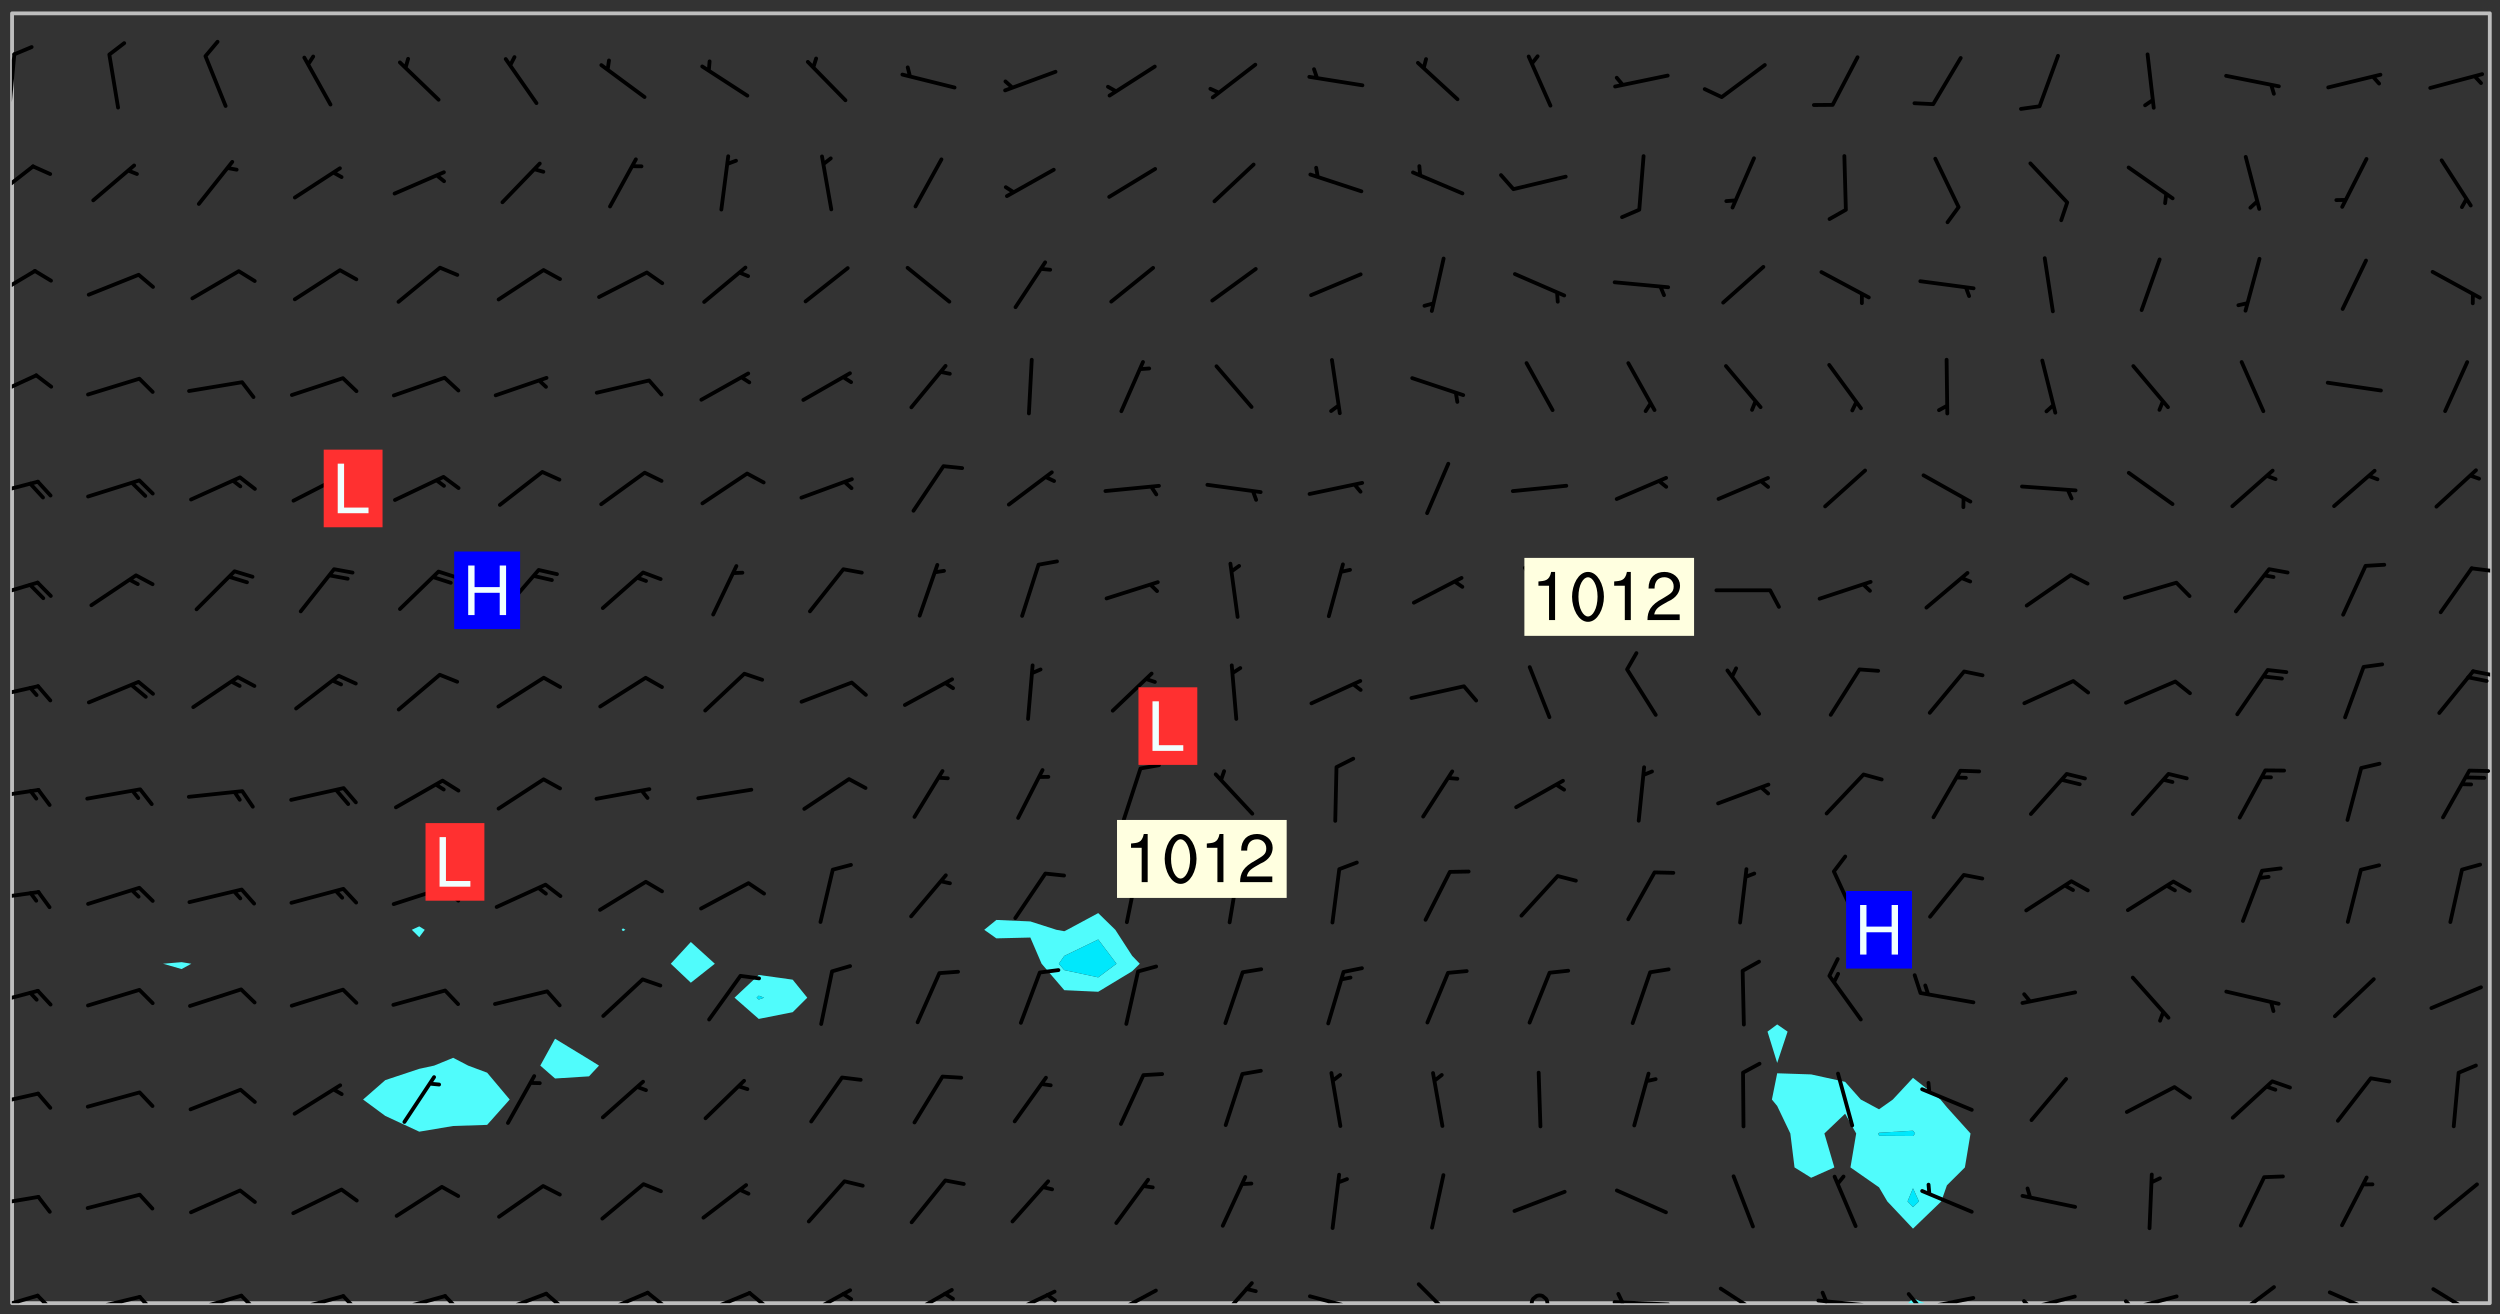 <svg xmlns="http://www.w3.org/2000/svg" role="img" xmlns:xlink="http://www.w3.org/1999/xlink" viewBox="142.45 309.95 326.84 171.84"><rect x="142.45" y="309.95" width="326.84" height="171.84" fill="#333333" stroke="none"/><defs><clipPath id="clip2"><path d="M 144 311.672 L 145 311.672 L 145 480.328 L 144 480.328 Z M 144 311.672"/></clipPath><clipPath id="clip3"><path d="M 144 311.672 L 468 311.672 L 468 480.328 L 144 480.328 Z M 144 311.672"/></clipPath><clipPath id="clip4"><path d="M 391 479 L 395 479 L 395 480.328 L 391 480.328 Z M 391 479"/></clipPath><clipPath id="clip5"><path d="M 467 311.672 L 468 311.672 L 468 480.328 L 467 480.328 Z M 467 311.672"/></clipPath><clipPath id="clip6"><path d="M 144 479 L 148 479 L 148 480.328 L 144 480.328 Z M 144 479"/></clipPath><clipPath id="clip7"><path d="M 147 479 L 150 479 L 150 480.328 L 147 480.328 Z M 147 479"/></clipPath><clipPath id="clip8"><path d="M 153 479 L 161 479 L 161 480.328 L 153 480.328 Z M 153 479"/></clipPath><clipPath id="clip9"><path d="M 160 479 L 163 479 L 163 480.328 L 160 480.328 Z M 160 479"/></clipPath><clipPath id="clip10"><path d="M 167 479 L 175 479 L 175 480.328 L 167 480.328 Z M 167 479"/></clipPath><clipPath id="clip11"><path d="M 173 479 L 176 479 L 176 480.328 L 173 480.328 Z M 173 479"/></clipPath><clipPath id="clip12"><path d="M 180 479 L 188 479 L 188 480.328 L 180 480.328 Z M 180 479"/></clipPath><clipPath id="clip13"><path d="M 187 479 L 190 479 L 190 480.328 L 187 480.328 Z M 187 479"/></clipPath><clipPath id="clip14"><path d="M 193 479 L 201 479 L 201 480.328 L 193 480.328 Z M 193 479"/></clipPath><clipPath id="clip15"><path d="M 200 479 L 203 479 L 203 480.328 L 200 480.328 Z M 200 479"/></clipPath><clipPath id="clip16"><path d="M 207 478 L 215 478 L 215 480.328 L 207 480.328 Z M 207 478"/></clipPath><clipPath id="clip17"><path d="M 213 478 L 216 478 L 216 480.328 L 213 480.328 Z M 213 478"/></clipPath><clipPath id="clip18"><path d="M 220 478 L 228 478 L 228 480.328 L 220 480.328 Z M 220 478"/></clipPath><clipPath id="clip19"><path d="M 226 478 L 230 478 L 230 480.328 L 226 480.328 Z M 226 478"/></clipPath><clipPath id="clip20"><path d="M 233 478 L 241 478 L 241 480.328 L 233 480.328 Z M 233 478"/></clipPath><clipPath id="clip21"><path d="M 240 478 L 243 478 L 243 480.328 L 240 480.328 Z M 240 478"/></clipPath><clipPath id="clip22"><path d="M 247 478 L 254 478 L 254 480.328 L 247 480.328 Z M 247 478"/></clipPath><clipPath id="clip23"><path d="M 252 478 L 254 478 L 254 480.328 L 252 480.328 Z M 252 478"/></clipPath><clipPath id="clip24"><path d="M 260 478 L 268 478 L 268 480.328 L 260 480.328 Z M 260 478"/></clipPath><clipPath id="clip25"><path d="M 273 478 L 281 478 L 281 480.328 L 273 480.328 Z M 273 478"/></clipPath><clipPath id="clip26"><path d="M 279 479 L 281 479 L 281 480.328 L 279 480.328 Z M 279 479"/></clipPath><clipPath id="clip27"><path d="M 287 478 L 294 478 L 294 480.328 L 287 480.328 Z M 287 478"/></clipPath><clipPath id="clip28"><path d="M 301 477 L 307 477 L 307 480.328 L 301 480.328 Z M 301 477"/></clipPath><clipPath id="clip29"><path d="M 313 479 L 321 479 L 321 480.328 L 313 480.328 Z M 313 479"/></clipPath><clipPath id="clip30"><path d="M 327 477 L 334 477 L 334 480.328 L 327 480.328 Z M 327 477"/></clipPath><clipPath id="clip31"><path d="M 342 479 L 345 479 L 345 480.328 L 342 480.328 Z M 342 479"/></clipPath><clipPath id="clip32"><path d="M 353 479 L 361 479 L 361 480.328 L 353 480.328 Z M 353 479"/></clipPath><clipPath id="clip33"><path d="M 353 478 L 355 478 L 355 480.328 L 353 480.328 Z M 353 478"/></clipPath><clipPath id="clip34"><path d="M 367 478 L 374 478 L 374 480.328 L 367 480.328 Z M 367 478"/></clipPath><clipPath id="clip35"><path d="M 379 479 L 388 479 L 388 480.328 L 379 480.328 Z M 379 479"/></clipPath><clipPath id="clip36"><path d="M 380 478 L 382 478 L 382 480.328 L 380 480.328 Z M 380 478"/></clipPath><clipPath id="clip37"><path d="M 393 479 L 401 479 L 401 480.328 L 393 480.328 Z M 393 479"/></clipPath><clipPath id="clip38"><path d="M 391 478 L 394 478 L 394 480.328 L 391 480.328 Z M 391 478"/></clipPath><clipPath id="clip39"><path d="M 406 479 L 414 479 L 414 480.328 L 406 480.328 Z M 406 479"/></clipPath><clipPath id="clip40"><path d="M 406 479 L 409 479 L 409 480.328 L 406 480.328 Z M 406 479"/></clipPath><clipPath id="clip41"><path d="M 419 479 L 428 479 L 428 480.328 L 419 480.328 Z M 419 479"/></clipPath><clipPath id="clip42"><path d="M 420 479 L 422 479 L 422 480.328 L 420 480.328 Z M 420 479"/></clipPath><clipPath id="clip43"><path d="M 433 477 L 440 477 L 440 480.328 L 433 480.328 Z M 433 477"/></clipPath><clipPath id="clip44"><path d="M 446 478 L 454 478 L 454 480.328 L 446 480.328 Z M 446 478"/></clipPath><clipPath id="clip45"><path d="M 460 478 L 467 478 L 467 480.328 L 460 480.328 Z M 460 478"/></clipPath><clipPath id="clip46"><path d="M 144 466 L 148 466 L 148 468 L 144 468 Z M 144 466"/></clipPath><clipPath id="clip47"><path d="M 144 452 L 148 452 L 148 455 L 144 455 Z M 144 452"/></clipPath><clipPath id="clip48"><path d="M 144 439 L 148 439 L 148 442 L 144 442 Z M 144 439"/></clipPath><clipPath id="clip49"><path d="M 144 426 L 148 426 L 148 428 L 144 428 Z M 144 426"/></clipPath><clipPath id="clip50"><path d="M 144 412 L 148 412 L 148 415 L 144 415 Z M 144 412"/></clipPath><clipPath id="clip51"><path d="M 144 399 L 148 399 L 148 402 L 144 402 Z M 144 399"/></clipPath><clipPath id="clip52"><path d="M 465 397 L 468 397 L 468 399 L 465 399 Z M 465 397"/></clipPath><clipPath id="clip53"><path d="M 144 385 L 148 385 L 148 389 L 144 389 Z M 144 385"/></clipPath><clipPath id="clip54"><path d="M 465 384 L 468 384 L 468 385 L 465 385 Z M 465 384"/></clipPath><clipPath id="clip55"><path d="M 144 372 L 148 372 L 148 375 L 144 375 Z M 144 372"/></clipPath><clipPath id="clip56"><path d="M 144 358 L 148 358 L 148 363 L 144 363 Z M 144 358"/></clipPath><clipPath id="clip57"><path d="M 144 345 L 148 345 L 148 350 L 144 350 Z M 144 345"/></clipPath><clipPath id="clip58"><path d="M 144 331 L 148 331 L 148 337 L 144 337 Z M 144 331"/></clipPath><clipPath id="clip59"><path d="M 144 316 L 145 316 L 145 325 L 144 325 Z M 144 316"/></clipPath><g id="surface1306" clip-path="url(#clip1)"><path fill="#fff" fill-opacity="0" fill-rule="evenodd" d="M 0 0 L 1000 0 L 1000 1000 L 0 1000 Z M 0 0"/><path fill="#d3d3d3" fill-opacity="0" fill-rule="evenodd" d="M162.152 355.867L161.918 356.16 161.977 356.395 162.094 356.566 162.27 356.801 162.562 357.148 162.676 357.207 162.793 357.035 162.852 356.801 163.027 356.625 163.492 356.449 164.191 356.449 164.426 356.742 164.715 357.559 164.773 357.734 164.949 357.965 165.301 358.199 166 358.898 166.172 359.074 166.406 359.422 166.641 359.832 166.93 360.414 167.34 360.879 167.57 361.113 167.805 361.289 167.922 361.52 168.098 361.812 168.27 362.977 168.27 363.211 168.328 363.5 168.387 363.617 168.504 363.734 168.852 364.145 168.969 364.316 169.145 364.492 169.32 364.727 169.438 364.898 169.609 365.25 169.668 365.484 169.902 365.891 170.137 365.832 169.961 366.008 169.902 366.938 169.32 366.938 169.086 366.824 168.738 366.938 168.621 367.055 168.562 367.348 168.504 367.523 168.387 367.695 167.922 367.988 167.863 368.223 167.805 368.336 167.805 368.98 167.863 369.152 167.863 369.562 167.922 369.621 167.922 370.027 167.98 370.434 168.098 370.609 168.156 370.668 168.387 371.309 168.328 371.602 168.328 372.301 168.27 372.883 168.27 373.117 168.211 373.348 168.156 373.699 168.156 375.621 168.211 375.738 168.637 375.738 168.27 375.855 168.246 376.207 169.137 377.375 170.879 377.914 172.219 378.273 172.219 378.812 172.309 379.621 172.844 380.336 174.363 380.605 175.254 380.52 175.344 381.684 175.879 381.863 177.039 381.684 179.094 380.699 180.254 380.336 182.133 380.16 183.828 379.98 183.648 380.699 182.133 380.785 180.883 380.875 180.078 381.145 179.004 381.953 179.273 382.672 179.809 383.57 179.629 384.195 179.363 385.004 179.629 386.082 180.254 386.98 181.059 387.16 182.309 386.98 182.043 387.703 182.141 388.207 182.195 388.5 182.195 388.672 182.254 388.965 182.254 389.371 182.43 389.488 182.781 389.605 183.188 389.605 183.48 389.43 183.594 389.312 183.652 389.195 183.77 388.965 183.828 388.789 184.18 388.324 184.41 388.148 184.586 388.09 184.762 388.148 184.82 388.324 184.938 389.312 184.992 389.781 185.051 389.953 185.168 390.188 185.344 390.246 186.16 390.305 186.449 390.305 186.566 390.539 186.625 390.945 186.684 391.297 186.684 392.402 186.801 392.695 186.918 393.043 187.207 393.742 187.383 394.094 187.965 394.848 188.316 395.023 188.488 395.082 188.957 395.316 189.598 395.781 189.945 396.016 190.238 396.191 190.531 396.246 190.762 396.309 191.578 396.656 191.871 396.832 191.984 397.004 192.336 397.355 192.453 397.531 192.977 398.172 192.977 398.461 193.035 398.812 193.035 399.16 193.094 399.512 193.152 399.801 193.27 399.859 193.441 399.918 193.617 399.918 194.199 400.152 194.375 400.27 194.551 400.559 194.727 400.793 194.84 401.027 195.133 401.258 195.25 401.375 195.25 401.785 195.309 401.84 195.598 402.074 195.832 402.191 195.891 402.309 196.008 402.48 196.066 402.598 196.297 402.832 196.355 403.008 196.59 403.066 196.707 403.125 196.59 403.238 196.531 403.355 196.531 403.473 196.414 403.766 196.297 404.055 196.297 404.637 196.473 404.754 196.59 404.812 196.648 404.93 196.766 405.047 196.879 405.105 197.055 405.453 197.113 405.805 197.172 406.211 197.172 406.387 197.113 406.562 196.996 407.262 196.996 407.434 197.113 407.609 197.406 407.902 197.812 407.902 197.988 408.02 198.105 408.191 198.223 408.484 198.223 408.719 197.695 408.719 197.465 408.484 197.23 408.484 197.055 408.543 196.996 409.242 197.055 409.59 197.172 409.766 197.348 410.176 197.465 410.406 197.754 410.875 197.93 410.93 198.453 410.93 198.688 410.988 199.445 411.629 199.504 411.922 199.504 412.156 199.562 412.215 199.793 412.562 199.793 412.914 199.676 413.086 199.676 413.379 199.969 413.668 200.262 413.844 200.434 413.902 200.727 414.078 201.02 414.195 201.602 414.602 201.891 414.836 202.184 415.012 202.402 415.172 202.418 415.184 202.648 415.359 203.289 415.883 203.465 416.117 203.582 416.293 203.758 416.469 203.871 416.641 203.871 417.281 203.988 417.457 204.457 417.574 205.039 417.691 205.273 417.75 205.504 417.863 205.797 417.98 205.91 418.039 206.496 418.391 206.785 418.562 206.961 418.625 207.137 418.68 207.312 418.738 208.012 419.09 208.301 419.266 208.535 419.32 208.824 419.496 209.059 419.613 209.699 420.02 209.992 420.137 210.164 420.195 210.398 420.254 210.809 420.312 211.039 420.371 211.273 420.488 211.332 420.66 210.922 420.836 211.391 420.895 211.449 421.188 211.562 421.422 211.738 421.477 211.973 421.535 212.148 421.594 212.555 421.711 213.195 421.945 213.312 422.117 213.371 422.352 213.371 422.527 213.312 422.645 213.254 423.051 213.488 423.285 213.605 423.344 213.953 423.461 214.594 423.691 214.77 423.809 215.059 423.926 215.234 424.102 215.469 424.566 216.051 425.672 216.227 425.848 216.574 426.023 216.75 426.141 217.102 426.258 218.148 426.781 218.383 426.84 218.848 426.953 219.141 427.012 219.605 427.188 220.363 427.77 220.598 428.004 220.945 428.469 221.121 428.645 221.41 428.879 222.227 429.578 222.52 429.754 222.809 430.043 223.102 430.219 223.395 430.508 224.09 431.148 224.266 431.324 224.559 431.559 224.848 431.793 225.316 432.082 225.957 432.664 226.305 432.898 226.539 433.191 226.887 433.539 227.238 434.004 228.172 434.996 228.52 435.402 228.637 435.578 228.871 435.637 228.984 435.754 229.629 435.93 229.859 436.043 230.094 436.102 230.387 436.277 230.617 436.395 231.551 437.094 231.957 437.5 232.191 437.676 232.598 437.852 232.832 437.969 233.648 438.316 233.996 438.551 234.23 438.668 234.523 438.957 234.754 439.074 235.512 439.426 235.863 439.598 236.094 439.656 236.387 439.773 236.621 439.832 237.492 440.008 238.309 440.008 238.777 440.238 238.949 440.297 239.824 440.996 240.289 441.113 240.582 441.172 240.758 441.23 240.988 441.289 241.457 441.348 241.805 441.406 242.156 441.465 242.562 441.523 242.855 441.523 243.027 441.582 243.027 441.812 243.203 441.988 243.496 441.988 243.844 442.047 244.195 442.105 244.895 442.223 245.535 442.223 246 441.988 246.293 441.812 246.465 441.695 246.875 441.523 247.164 441.348 248.098 440.883 248.566 440.59 249.09 440.297 249.555 440.125 250.02 439.949 251.07 439.484 251.359 439.367 251.77 439.25 252.059 439.133 252.586 438.957 254.102 438.258 254.684 437.91 254.973 437.852 255.266 437.793 255.613 437.676 256.488 437.445 256.84 437.328 256.953 437.328 257.188 437.27 258.062 437.035 258.297 436.977 259.109 436.977 259.461 436.918 260.277 436.801 260.449 436.742 260.801 436.688 261.094 436.629 261.324 436.57 262.141 436.395 262.316 436.336 262.664 436.336 262.898 436.277 263.363 436.16 264.121 435.988 264.355 435.93 264.703 435.93 265.113 435.812 265.402 435.754 266.688 435.695 266.977 435.695 267.387 435.637 267.617 435.578 267.793 435.578 268.668 435.461 269.074 435.461 269.484 435.344 269.832 435.344 270.184 435.23 271.055 435.172 272.805 435.172 273.852 435.461 274.262 435.578 274.551 435.695 274.902 435.812 275.191 435.93 276.242 436.102 276.531 436.16 276.824 436.16 277.117 436.219 277.289 436.277 277.699 436.336 277.871 436.395 277.988 436.453 278.105 436.453 278.223 436.512 278.574 436.57 278.688 436.57 279.098 436.637 281.02 437.031 282.945 437.426 284.465 437.875 286.16 438.594 288.305 439.398 289.91 438.68 291.34 437.875 292.5 436.797 293.75 436.348 296.785 435.629 298.66 435.27 300.805 433.922 303.039 432.668 305.539 431.41 307.234 430.961 309.02 430.781 310.18 430.512 310.805 431.051 312.145 430.781 312.859 429.793 313.844 428.449 314.289 428.27 315.094 427.91 316.969 427.371 318.754 426.922 320.004 426.652 321.164 426.562 322.863 426.473 324.824 426.203 326.074 426.113 326.613 426.113 327.238 426.023 328.129 426.023 330.273 425.844 332.684 425.664 335.273 425.574 336.969 425.754 338.578 425.844 340.008 426.203 341.168 426.922 343.043 427.91 344.203 429.438 344.469 430.152 345.098 430.242 345.453 431.141 345.988 431.68 346.523 433.207 347.598 433.566 348.133 433.566 347.328 434.102 347.418 435.809 348.133 438.504 349.023 439.309 349.918 440.297 350.633 441.555 352.418 442.094 353.938 441.914 354.293 443.258 355.902 442.453 356.883 441.914 357.152 442.184 357.469 441.969 357.688 441.824 358.488 442.273 358.938 441.914 359.293 441.914 359.828 441.645 360.367 440.926 360.902 440.656 361.527 439.668 362.688 440.117 363.527 440.488 364.922 441.105 366.617 440.926 368.223 440.926 370.008 441.016 370.188 439.309 370.723 437.965 371.527 438.234 372.02 439.082 372.422 439.488 372.332 440.027 372.332 440.387 373.047 440.836 373.758 440.566 375.188 440.566 375.547 441.555 375.992 442.812 376.707 444.156 377.957 444.785 379.652 445.414 380.367 445.234 380.547 444.695 381.527 444.605 381.977 444.965 382.062 446.223 381.797 446.852 381.262 447.031 381.262 447.57 381.977 448.555 382.242 449.094 383.227 450.082 384.027 451.16 383.762 451.52 383.672 452.418 383.047 454.75 382.691 456.816 382.602 458.609 382.422 459.328 382.332 459.867 382.332 461.305 381.352 463.188 380.992 464.895 380.457 465.793 379.652 466.961 379.387 467.5 381.441 468.754 381.527 469.113 381.172 469.652 381.082 469.473 381.082 470.281 381.172 471.719 380.727 472.434 379.652 472.527 379.387 473.242 379.922 474.141 380.727 474.859 381.887 475.668 383.227 475.938 383.672 476.297 383.316 476.746 381.527 476.656 380.277 476.207 379.562 475.488 378.938 475.398 378.762 478.988 378.574 480.297 467.934 480.297 467.934 311.703 412.664 311.703 412.664 360.785 413.426 360.91 416.715 361.453 418.738 364.289 418.738 367.043 421.09 367.375 423.438 367.707 427.488 367.707 426.109 371.867 424.086 372.574 422.062 373.277 421.52 373.621 418.926 375.238 418.738 375.355 416.715 373.277 415.984 370.535 413.312 368.457 411.938 364.957 411.871 364.875 409.914 362.203 412.664 360.785 412.664 311.703 294.422 311.703 294.422 403.117 294.539 403.148 294.672 403.16 294.746 403.234 294.852 403.281 294.941 403.34 295.027 403.398 295.117 403.457 295.414 403.754 295.473 403.844 295.504 403.961 295.531 404.078 295.547 404.215 295.516 404.332 295.457 404.422 295.398 404.508 295.355 404.613 295.309 404.715 295.281 404.836 295.281 404.98 295.457 405.25 295.605 405.398 295.68 405.484 295.754 405.559 295.797 405.664 295.859 405.754 295.918 405.84 295.961 405.945 296.02 406.035 296.066 406.137 296.109 406.242 296.168 406.328 296.285 406.508 296.359 406.582 296.422 406.668 296.48 406.758 296.523 406.863 296.582 406.953 296.641 407.039 296.703 407.129 296.762 407.219 296.805 407.32 296.922 407.5 296.996 407.574 297.055 407.66 297.129 407.734 297.219 407.793 297.324 407.84 297.473 407.84 297.605 407.824 297.738 407.84 297.84 407.793 297.914 407.719 297.961 407.617 297.945 407.484 297.945 407.336 297.898 407.23 297.871 407.113 297.824 407.012 297.797 406.891 297.754 406.789 297.691 406.699 297.648 406.598 297.605 406.492 297.574 406.375 297.559 406.242 297.547 406.105 297.633 406.047 297.691 405.961 297.812 405.93 297.855 406.035 297.871 406.168 297.871 406.285 297.93 406.387 297.988 406.477 298.078 406.535 298.227 406.684 298.285 406.773 298.328 406.879 298.316 406.98 298.402 407.039 298.508 407.086 298.594 407.145 298.684 407.203 298.758 407.277 298.641 407.305 298.535 407.352 298.449 407.41 298.375 407.484 298.316 407.574 298.254 407.66 298.227 407.781 298.18 407.883 298.137 407.988 298.105 408.105 298.094 408.238 298.078 408.371 298.078 408.52 298.105 408.637 298.152 408.742 298.195 408.844 298.254 408.934 298.328 409.008 298.418 409.066 298.492 409.141 298.582 409.199 298.641 409.289 298.684 409.395 298.73 409.496 298.848 409.527 298.98 409.543 299.129 409.543 299.246 409.512 299.352 409.555 299.395 409.66 299.441 409.762 299.469 409.883 299.5 410 299.527 410.117 299.559 410.238 299.586 410.355 299.691 410.398 299.793 410.445 299.926 410.43 300.074 410.578 300.137 410.664 300.211 410.738 300.281 410.812 300.371 410.875 300.477 410.918 300.578 410.961 300.695 410.992 300.832 411.008 300.949 410.977 301.023 410.902 301.051 410.785 301.039 410.652 301.008 410.531 300.98 410.414 301.023 410.309 301.141 410.309 301.23 410.371 301.348 410.398 301.496 410.398 301.629 410.414 301.777 410.414 301.91 410.43 302.043 410.414 302.191 410.414 302.324 410.398 302.457 410.387 302.594 410.398 302.711 410.371 302.844 410.355 303.035 410.297 302.977 410.473 302.961 410.605 302.934 410.727 302.918 410.859 302.859 410.945 302.727 410.961 302.621 411.008 302.516 411.051 302.398 411.082 302.281 411.109 302.016 411.141 301.867 411.141 301.734 411.156 301.66 411.23 301.719 411.316 301.867 411.465 301.984 411.645 302.059 411.715 302.148 411.777 302.238 411.836 302.324 411.895 302.414 411.953 302.516 411.996 302.621 412.059 302.727 412.102 302.812 412.16 302.918 412.207 303.02 412.25 303.199 412.367 303.258 412.457 303.215 412.559 303.168 412.664 303.184 412.797 303.406 413.02 303.465 413.109 303.508 413.211 303.539 413.332 303.582 413.434 303.598 413.566 303.629 413.684 303.641 413.82 303.672 413.938 303.82 414.086 303.922 414.129 304.027 414.172 304.145 414.203 304.277 414.219 304.414 414.234 304.531 414.234 304.648 414.203 304.738 414.145 304.781 414.039 304.828 413.938 304.871 413.832 304.902 413.715 304.914 413.582 304.914 413.434 304.902 413.301 304.887 413.168 304.855 413.051 304.812 412.945 304.766 412.84 304.723 412.738 304.68 412.633 304.664 412.5 304.68 412.367 304.707 412.25 304.738 412.133 304.766 412.012 304.812 411.91 304.902 411.852 304.988 411.789 305.062 411.715 305.152 411.656 305.375 411.434 305.434 411.348 305.508 411.273 305.625 411.094 305.684 411.008 305.684 410.859 305.609 410.785 305.508 410.738 305.402 410.695 305.301 410.652 305.242 410.562 305.195 410.457 305.168 410.34 305.258 410.281 305.375 410.25 305.477 410.207 305.656 410.09 305.805 409.941 305.816 409.809 305.805 409.703 305.715 409.645 305.582 409.66 305.434 409.66 305.301 409.676 305.168 409.66 305.047 409.629 304.961 409.57 304.887 409.496 304.828 409.406 304.766 409.32 304.648 409.141 304.59 409.055 304.621 408.934 304.707 408.875 304.828 408.844 304.887 408.758 304.887 408.637 304.855 408.52 304.797 408.43 304.738 408.344 304.691 408.238 304.664 408.121 304.648 407.988 304.707 407.898 304.781 407.824 304.871 407.766 304.988 407.586 305.062 407.512 305.121 407.426 305.27 407.277 305.391 407.246 305.523 407.23 305.656 407.246 305.73 407.32 305.773 407.426 305.789 407.559 305.758 407.676 305.641 407.707 305.508 407.719 305.359 407.867 305.316 407.973 305.27 408.074 305.242 408.195 305.211 408.312 305.211 408.461 305.242 408.578 305.285 408.684 305.344 408.773 305.418 408.844 305.492 408.918 305.609 408.949 305.73 408.977 305.848 408.949 305.98 408.934 306.098 408.934 306.188 408.992 306.262 409.066 306.309 409.172 306.367 409.258 306.469 409.305 306.602 409.32 306.707 409.363 306.793 409.422 306.781 409.527 306.707 409.602 306.527 409.719 306.469 409.809 306.379 409.867 306.309 409.941 306.234 410.016 306.172 410.105 306.145 410.223 306.129 410.355 306.145 410.488 306.129 410.621 306.129 410.77 306.145 410.902 306.172 411.02 306.203 411.141 306.277 411.215 306.367 411.273 306.453 411.332 306.543 411.391 306.66 411.422 306.66 411.508 306.559 411.555 306.469 411.613 306.203 411.645 306.086 411.672 305.938 411.672 305.832 411.715 305.73 411.762 305.672 411.852 305.609 412.086 305.598 412.219 305.566 412.34 305.551 412.473 305.551 412.766 305.539 412.898 305.551 413.035 305.566 413.168 305.699 413.184 305.832 413.195 305.953 413.227 306.039 413.285 306.113 413.359 306.16 413.465 306.203 413.566 306.219 413.699 306.219 414.145 306.203 414.277 306.203 414.723 306.234 414.988 306.262 415.105 306.277 415.238 306.309 415.355 306.395 415.566 306.426 415.832 306.426 415.98 306.395 416.098 306.367 416.215 306.336 416.336 306.309 416.453 306.277 416.57 306.246 416.691 306.234 416.824 306.219 416.957 306.309 417.016 306.426 416.984 306.527 417 306.574 417.105 306.543 417.371 306.543 417.812 306.5 417.918 306.453 418.023 306.41 418.125 306.367 418.23 306.309 418.316 306.277 418.438 306.234 418.555 306.203 418.672 306.188 418.805 306.203 418.938 306.262 419.027 306.367 419.074 306.453 419.133 306.512 419.219 306.5 419.355 306.469 419.473 306.426 419.574 306.426 420.02 306.41 420.152 306.41 420.301 306.379 420.418 306.336 420.523 306.309 420.641 306.262 420.746 306.219 420.848 306.188 420.969 306.16 421.086 306.129 421.219 306.098 421.336 306.07 421.453 306.027 421.559 305.996 421.676 305.965 421.797 305.953 421.93 305.938 422.062 305.938 422.359 305.965 422.477 305.965 422.625 306.012 423.023 306.039 423.141 306.098 423.23 306.219 423.262 306.367 423.262 306.5 423.246 306.559 423.336 306.559 423.453 306.5 423.543 306.41 423.602 306.309 423.645 306.203 423.691 306.113 423.75 306.027 423.809 305.891 423.824 305.773 423.793 305.641 423.777 305.539 423.824 305.477 423.91 305.465 424.047 305.449 424.18 305.418 424.297 305.391 424.414 305.375 424.547 305.344 424.668 305.344 424.965 305.359 425.098 305.391 425.215 305.391 425.363 305.402 425.496 305.402 425.645 305.375 425.762 305.328 425.863 305.301 425.984 305.27 426.102 305.211 426.191 305.137 426.266 305.035 426.309 304.93 426.355 304.812 426.383 304.691 426.414 304.59 426.367 304.648 426.281 304.754 426.234 304.781 426.117 304.812 426 304.84 425.879 304.871 425.762 304.871 425.613 304.887 425.48 304.855 425.363 304.812 425.258 304.707 425.273 304.633 425.348 304.531 425.391 304.441 425.453 304.367 425.527 304.324 425.629 304.309 425.762 304.277 425.879 304.25 426 304.219 426.117 304.191 426.234 304.16 426.355 304.133 426.473 304.102 426.59 304.059 426.695 303.969 426.754 303.879 426.754 303.762 426.723 303.73 426.637 303.746 426.5 303.715 426.383 303.715 426.234 303.703 426.102 303.703 425.953 303.641 425.719 303.613 425.598 303.57 425.496 303.523 425.391 303.465 425.305 303.406 425.215 303.363 425.109 303.301 425.023 303.152 424.875 303.082 424.801 302.977 424.754 302.871 424.711 302.77 424.668 302.473 424.371 302.383 424.297 302.297 424.238 302.191 424.195 302.102 424.133 302.016 424.074 301.91 424.031 301.82 423.973 301.734 423.91 301.66 423.84 301.555 423.793 301.469 423.734 301.363 423.691 301.273 423.629 301.172 423.586 301.066 423.543 300.98 423.484 300.875 423.438 300.77 423.395 300.668 423.348 300.578 423.289 300.477 423.246 300.371 423.203 300.281 423.141 300.164 423.113 300.031 423.098 299.898 423.113 299.75 423.113 299.617 423.129 299.5 423.098 299.41 423.039 299.336 422.965 299.246 422.906 299.145 422.859 298.996 422.859 298.875 422.832 298.773 422.789 298.699 422.715 298.582 422.535 298.492 422.477 298.391 422.434 298.301 422.371 298.195 422.328 298.105 422.27 298.02 422.211 297.914 422.164 297.855 422.078 297.797 421.988 297.754 421.883 297.707 421.781 297.633 421.707 297.547 421.648 297.473 421.574 297.383 421.516 297.16 421.293 297.117 421.188 297.086 420.922 297.191 420.879 297.336 420.879 297.441 420.922 297.516 420.996 297.605 421.055 297.691 421.113 297.797 421.16 297.887 421.219 298.035 421.367 298.105 421.441 298.254 421.59 298.316 421.676 298.391 421.75 298.477 421.809 298.551 421.883 298.641 421.945 298.73 422.004 298.816 422.062 299.086 422.238 299.188 422.285 299.293 422.328 299.395 422.371 299.441 422.297 299.5 422.211 299.574 422.137 299.645 422.062 299.75 422.105 299.824 422.18 299.883 422.27 299.926 422.371 299.973 422.477 300.016 422.582 300.137 422.609 300.254 422.582 300.328 422.492 300.371 422.387 300.43 422.297 300.504 422.223 300.609 422.18 300.727 422.152 300.859 422.164 300.949 422.223 301.098 422.371 301.156 422.461 301.199 422.566 301.246 422.668 301.289 422.773 301.332 422.875 301.438 422.922 301.543 422.965 301.676 422.98 301.762 422.922 301.82 422.832 301.895 422.758 302 422.715 302.117 422.742 302.223 422.789 302.324 422.832 302.43 422.875 302.531 422.922 302.711 423.039 302.711 423.156 302.695 423.289 302.711 423.422 302.727 423.559 302.785 423.645 302.887 423.691 303.008 423.719 303.125 423.75 303.273 423.75 303.391 423.719 303.449 423.629 303.629 423.512 303.688 423.422 303.762 423.348 303.82 423.262 303.938 423.082 304.117 422.965 304.234 422.996 304.324 423.055 304.367 423.129 304.352 423.262 304.352 423.379 304.441 423.438 304.59 423.438 304.723 423.422 304.855 423.41 305.121 423.379 305.227 423.336 305.344 423.305 305.465 423.277 305.539 423.203 305.609 423.129 305.672 423.039 305.656 422.934 305.609 422.832 305.508 422.789 305.402 422.773 305.285 422.801 305.02 422.832 304.871 422.832 304.797 422.758 304.707 422.699 304.59 422.668 304.473 422.641 304.34 422.625 304.191 422.625 304.059 422.641 303.762 422.641 303.656 422.594 303.508 422.445 303.465 422.344 303.406 422.254 303.629 422.031 303.715 421.973 303.82 421.93 303.938 421.898 304.07 421.883 304.203 421.898 304.34 421.914 304.441 421.957 304.574 421.945 304.664 421.883 304.766 421.84 304.828 421.75 304.781 421.648 304.691 421.59 304.574 421.559 304.473 421.516 304.414 421.426 304.352 421.336 304.352 421.219 304.367 421.086 304.473 421.039 304.547 420.969 304.547 420.848 304.457 420.789 304.426 420.672 304.516 420.613 304.59 420.539 304.633 420.434 304.691 420.344 304.738 420.242 304.754 420.109 304.754 419.961 304.707 419.855 304.664 419.754 304.574 419.695 304.441 419.68 304.34 419.637 304.203 419.621 304.086 419.59 303.641 419.59 303.508 419.574 303.375 419.562 303.242 419.547 303.125 419.516 302.977 419.516 302.844 419.5 302.711 419.488 302.445 419.457 302.324 419.414 302.238 419.355 302.164 419.281 302.164 419.133 302.176 419 302.281 418.953 302.383 418.91 302.516 418.895 302.668 418.895 302.801 418.879 303.094 418.879 303.215 418.91 303.316 418.953 303.406 419.012 303.641 419.074 303.762 419.027 303.852 418.969 303.953 418.926 304.086 418.91 304.191 418.953 304.293 419 304.426 419.012 304.547 418.984 304.691 418.984 304.812 418.953 304.93 418.926 305.035 418.879 305.109 418.805 305.195 418.746 305.344 418.598 305.402 418.512 305.449 418.406 305.477 418.289 305.492 418.184 305.391 418.141 305.301 418.082 305.184 418.051 305.078 418.008 304.988 417.945 304.914 417.859 304.84 417.785 304.738 417.742 304.633 417.695 304.531 417.652 304.473 417.562 304.426 417.461 304.34 417.25 304.277 417.164 304.219 417.074 304.145 417 304.059 416.941 303.789 416.941 303.672 416.973 303.582 417.031 303.48 417.074 303.348 417.09 303.242 417.074 303.215 416.957 303.152 416.867 303.035 416.836 302.934 416.793 302.785 416.645 302.754 416.527 302.738 416.422 302.812 416.348 302.992 416.23 303.109 416.203 303.227 416.172 303.363 416.188 303.465 416.23 303.57 416.273 303.672 416.32 303.777 416.363 303.895 416.395 304.027 416.41 304.145 416.438 304.277 416.453 304.383 416.438 304.473 416.379 304.398 416.305 304.293 416.262 304.219 416.188 304.145 416.098 303.996 415.949 303.91 415.891 303.82 415.832 303.746 415.758 303.656 415.699 303.555 415.652 303.434 415.625 303.332 415.578 303.227 415.535 303.109 415.504 303.008 415.461 302.887 415.43 302.738 415.43 302.621 415.461 302.516 415.504 302.43 415.566 302.25 415.684 302.164 415.742 302.074 415.801 301.969 415.848 301.883 415.906 301.777 415.949 301.676 415.992 301.57 416.039 301.496 416.113 301.438 416.203 301.379 416.289 301.332 416.395 301.273 416.48 301.199 416.555 301.066 416.543 300.949 416.512 300.832 416.512 300.758 416.586 300.668 416.645 300.594 416.719 300.504 416.777 300.418 416.836 300.312 416.883 300.211 416.926 300.074 416.941 299.973 416.898 299.824 416.75 299.719 416.703 299.633 416.703 299.527 416.75 299.426 416.793 299.305 416.824 299.188 416.793 299.113 416.719 299.113 416.602 299.145 416.48 299.219 416.41 299.277 416.32 299.352 416.246 299.469 416.215 299.574 416.172 299.867 416.172 300 416.156 300.137 416.141 300.238 416.098 300.328 416.039 300.43 415.992 300.52 415.934 300.652 415.922 300.742 415.98 300.875 415.992 300.965 415.934 301.051 415.875 301.156 415.832 301.246 415.773 301.332 415.711 301.422 415.652 301.57 415.504 301.629 415.418 301.688 415.328 301.793 415.285 301.926 415.27 302.043 415.297 302.164 415.328 302.223 415.27 302.281 415.18 302.312 414.914 302.34 414.797 302.445 414.809 302.578 414.824 302.68 414.781 302.77 414.723 302.828 414.633 302.902 414.559 302.961 414.469 303.008 414.367 303.02 414.234 303.008 414.102 302.961 413.996 302.812 413.848 302.754 413.758 302.695 413.672 302.652 413.566 302.652 413.121 302.668 412.988 302.668 412.84 302.68 412.707 302.621 412.648 302.531 412.707 302.43 412.664 302.25 412.547 302.164 412.488 302.102 412.398 302.043 412.309 301.969 412.234 301.883 412.176 301.762 412.207 301.66 412.219 301.555 412.266 301.469 412.324 301.363 412.367 301.215 412.516 301.125 412.574 301.039 412.633 300.949 412.695 300.844 412.738 300.711 412.754 300.711 412.633 300.816 412.59 300.934 412.559 301.008 412.488 301.051 412.383 301.051 412.234 301.023 412.117 300.875 411.969 300.742 411.953 300.594 411.953 300.477 411.984 300.371 412.027 300.27 412.07 300.18 412.133 300.062 412.16 299.988 412.086 300 411.953 299.957 411.852 299.914 411.746 299.824 411.688 299.707 411.715 299.586 411.746 299.469 411.777 299.367 411.82 299.246 411.852 299.145 411.895 299.039 411.938 298.949 411.996 298.848 412.012 298.848 411.895 298.863 411.762 298.805 411.672 298.73 411.715 298.582 411.863 298.523 411.953 298.449 412.027 298.402 412.133 298.359 412.234 298.285 412.309 298.227 412.398 298.152 412.473 298.094 412.559 298.02 412.633 297.93 412.695 297.855 412.766 297.781 412.84 297.68 412.855 297.547 412.871 297.441 412.828 297.441 412.707 297.59 412.559 297.633 412.457 297.691 412.367 297.738 412.266 297.781 412.16 297.84 412.07 297.871 411.953 297.914 411.852 297.945 411.73 297.973 411.613 298.02 411.508 298.062 411.406 298.105 411.301 298.18 411.23 298.27 411.168 298.359 411.109 298.461 411.066 298.758 411.066 299.023 411.035 299.129 410.992 299.055 410.918 298.938 410.887 298.832 410.844 298.742 410.785 298.641 410.738 298.551 410.68 298.449 410.637 298.344 410.594 298.254 410.531 298.168 410.473 298.062 410.43 297.961 410.387 297.84 410.355 297.723 410.324 297.621 410.281 297.5 410.25 297.398 410.207 297.309 410.148 297.266 410.043 297.25 409.91 297.352 409.867 297.484 409.852 297.621 409.867 297.754 409.852 297.855 409.809 297.914 409.719 297.93 409.613 297.84 409.555 297.766 409.48 297.664 409.438 297.574 409.379 297.426 409.23 297.383 409.125 297.367 408.992 297.367 408.699 297.309 408.609 297.219 408.551 297.145 408.477 297.102 408.371 297.07 408.254 297.012 408.164 296.938 408.09 296.82 408.062 296.746 407.988 296.656 407.93 296.566 407.867 296.48 407.809 296.406 407.734 296.348 407.648 296.301 407.543 296.215 407.484 296.066 407.336 295.871 407.277 295.738 407.293 295.637 407.336 295.562 407.41 295.516 407.512 295.473 407.617 295.414 407.707 295.355 407.793 295.059 408.09 294.969 408.148 294.883 408.148 294.82 408.062 294.777 407.957 294.809 407.84 294.867 407.75 294.895 407.633 294.883 407.5 294.793 407.438 294.688 407.484 294.57 407.512 294.453 407.543 294.184 407.719 294.082 407.766 293.965 407.793 293.859 407.84 293.77 407.898 293.668 407.941 293.609 407.855 293.562 407.75 293.578 407.617 293.625 407.512 293.695 407.438 293.77 407.367 293.828 407.277 293.828 407.129 293.785 407.023 293.547 407.023 293.445 407.07 293.414 407.188 293.387 407.305 293.355 407.426 293.281 407.469 293.148 407.484 293.074 407.438 293.031 407.336 292.988 407.23 292.941 407.129 292.898 407.023 292.777 407.055 292.676 407.098 292.543 407.113 292.426 407.145 292.32 407.188 292.23 407.246 292.129 407.293 292.008 407.32 291.875 407.336 291.773 407.293 291.715 407.203 291.668 407.098 291.625 406.996 291.582 406.891 291.582 406.773 291.641 406.684 291.727 406.625 291.906 406.508 292.008 406.461 292.113 406.418 292.219 406.359 292.32 406.316 292.41 406.254 292.512 406.211 292.617 406.152 292.719 406.105 292.809 406.047 292.914 406.004 293.016 405.961 293.105 405.898 293.207 405.855 293.344 405.84 293.461 405.871 293.562 405.914 293.684 405.945 293.785 405.988 293.891 406.035 293.992 406.078 294.098 406.121 294.199 406.168 294.305 406.211 294.406 406.254 294.512 406.301 294.598 406.359 294.703 406.402 294.82 406.434 294.926 406.477 295.027 406.523 295.117 406.582 295.223 406.625 295.324 406.668 295.43 406.715 295.547 406.742 295.648 406.789 295.77 406.816 295.918 406.816 296.004 406.758 296.02 406.656 296.078 406.566 296.051 406.449 295.977 406.375 295.859 406.195 295.785 406.121 295.695 406.047 295.516 405.93 295.43 405.871 295.324 405.828 295.223 405.781 294.953 405.605 294.895 405.516 294.82 405.441 294.762 405.352 294.719 405.25 294.688 405.133 294.672 404.996 294.672 404.434 294.66 404.301 294.645 404.168 294.613 404.051 294.598 403.918 294.586 403.785 294.555 403.664 294.332 403.441 294.273 403.355 294.258 403.25 294.289 403.133 294.422 403.117 294.422 311.703 172.992 311.703 172.992 313.156 172.934 313.391 172.582 314.441 172.41 314.965 172.293 315.312 172.117 315.723 172 315.895 171.766 316.188 171.535 316.246 171.184 316.246 171.066 316.305 170.836 316.711 170.836 317.004 170.953 317.18 171.184 317.41 171.301 317.645 171.941 318.402 172.234 318.867 172.41 319.102 172.641 319.453 172.875 319.801 173.516 320.617 173.691 321.082 173.863 321.492 173.98 322.188 174.156 322.656 174.273 324.055 174.332 324.52 174.332 325.395 174.449 326.441 174.449 331.223 174.391 331.688 174.039 332.969 173.863 333.492 173.75 333.902 173.398 334.832 172.934 336 172.699 336.582 172.582 336.758 172.41 337.105 172.234 337.512 171.883 338.328 171.824 338.621 171.711 338.914 171.594 339.203 171.535 339.379 171.418 340.254 171.359 340.66 171.301 340.777 171.242 340.953 171.184 341.125 170.953 341.652 170.836 341.824 170.836 342.059 170.719 342.293 170.66 342.465 170.484 343.051 170.484 343.34 170.426 343.516 170.426 343.809 170.367 343.922 170.309 344.449 170.309 344.621 170.254 344.855 170.254 347.477 170.078 348.293 169.961 348.469 169.785 348.703 169.668 348.875 169.555 349.109 168.969 350.043 168.738 350.332 168.445 350.797 168.27 351.031 167.98 351.383 167.629 352.082 167.516 352.312 167.34 352.723 167.164 352.953 166.758 353.48 165.941 354.18 165.648 354.352 165.359 354.586 165.184 354.703 165.008 354.879 164.484 355.285 163.957 355.461 163.785 355.637 163.551 355.691 162.91 355.867 162.152 355.867M174.363 386.891L173.289 387.34 173.648 388.234 174.898 387.52 175.344 386.98 174.363 386.891"/><path fill="#d3d3d3" fill-opacity="0" fill-rule="evenodd" d="M201.508 416.598L200.613 416.598 201.062 417.227 202.043 417.586 202.848 417.496 203.293 416.508 203.117 416.598 202.402 416.242 201.508 416.598M356.129 475.668L356.07 475.145 356.07 474.852 356.184 474.559 356.242 474.328 356.711 473.859 356.824 473.859 356.941 473.746 357.059 473.688 357.234 473.688 357.469 473.629 357.816 473.629 358.051 473.688 358.168 473.746 358.398 473.918 358.457 474.094 358.574 474.676 358.574 474.969 358.457 475.145 358.285 475.434 358.109 475.609 357.582 476.133 357.352 476.367 357.234 476.426 357.059 476.426 356.941 476.367 356.535 476.074 356.359 475.957 356.242 475.898 356.184 475.785 356.129 475.668M362.77 464.711L362.711 464.539 362.711 463.43 362.77 463.258 362.945 463.199 363.117 463.141 363.293 463.141 363.527 463.082 363.645 463.141 363.703 463.84 363.645 464.012 363.527 464.188 363.41 464.246 363.176 464.77 363.062 464.828 362.828 464.828 362.77 464.711M372.383 450.32L372.266 450.145 372.266 449.445 372.559 448.57 372.676 448.398 372.852 448.047 372.965 447.816 373.082 447.523 373.434 446.766 373.551 446.535 373.723 446.301 373.898 446.301 374.016 446.242 374.656 446.242 374.773 446.301 375.008 446.535 375.18 446.648 375.531 446.941 375.648 447.059 375.762 447.234 375.762 447.348 375.879 447.406 375.996 447.523 375.996 448.223 375.938 448.398 375.938 448.629 375.879 448.805 375.531 449.855 375.414 450.086 375.297 450.32 375.18 450.379 374.949 450.613 374.309 450.902 373.434 450.902 373.023 450.785 372.383 450.32"/><path fill="none" stroke="#bebebe" stroke-linecap="round" stroke-linejoin="round" stroke-miterlimit="10" stroke-width=".5" d="M 431.957 354.305 L 108.027 354.305 L 108.027 185.68 L 431.957 185.68 L 431.957 354.305" transform="matrix(1 0 0 -1 36 666)"/><g clip-path="url(#clip2)"><path fill="#fff" fill-opacity="0" fill-rule="evenodd" d="M 144 475.891 L 144 480.328 L 144.004 480.328 L 144 480.328 L 144 311.672 L 144.004 311.672 L 144 311.672 L 144 475.891"/></g><g clip-path="url(#clip3)"><path fill="#fff" fill-opacity="0" fill-rule="evenodd" d="M 144.004 480.328 L 144.004 311.672 L 166.191 311.672 L 166.191 435.738 L 163.758 435.945 L 166.191 436.641 L 167.465 435.945 L 166.191 435.738 L 166.191 311.672 L 197.262 311.672 L 197.262 431.059 L 196.285 431.508 L 197.262 432.477 L 197.98 431.508 L 197.262 431.059 L 197.262 311.672 L 201.699 311.672 L 201.699 448.242 L 199.211 449.262 L 197.262 449.684 L 192.82 451.16 L 189.918 453.699 L 192.82 455.84 L 197.262 457.902 L 201.699 457.156 L 206.137 457.012 L 209.086 453.699 L 206.137 450.188 L 203.652 449.262 L 201.699 448.242 L 201.699 311.672 L 215.016 311.672 L 215.016 445.75 L 213.086 449.262 L 215.016 450.949 L 219.453 450.668 L 220.762 449.262 L 219.453 448.449 L 215.016 445.75 L 215.016 311.672 L 223.891 311.672 L 223.891 431.316 L 223.727 431.508 L 223.891 431.68 L 224.211 431.508 L 223.891 431.316 L 223.891 311.672 L 232.766 311.672 L 232.766 433.102 L 230.148 435.945 L 232.766 438.426 L 235.906 435.945 L 232.766 433.102 L 232.766 311.672 L 241.645 311.672 L 241.645 437.41 L 238.477 440.383 L 241.645 443.16 L 246.082 442.281 L 247.988 440.383 L 246.082 438.027 L 241.645 437.41 L 241.645 311.672 L 286.027 311.672 L 286.027 429.324 L 281.969 431.508 L 281.59 431.695 L 280.566 431.508 L 277.152 430.414 L 272.711 430.219 L 271.125 431.508 L 272.711 432.629 L 277.152 432.52 L 278.625 435.945 L 281.59 439.402 L 286.027 439.609 L 290.465 436.926 L 291.461 435.945 L 290.465 434.91 L 288.262 431.508 L 286.027 429.324 L 286.027 311.672 L 374.793 311.672 L 374.793 443.879 L 373.527 444.82 L 374.793 448.914 L 374.793 450.266 L 374.102 453.699 L 374.793 454.543 L 376.512 458.137 L 377.059 462.574 L 379.234 463.926 L 382.266 462.574 L 380.961 458.137 L 383.672 455.551 L 385.121 458.137 L 384.371 462.574 L 388.109 465.18 L 389.188 467.016 L 392.547 470.578 L 396.246 467.016 L 396.984 464.91 L 399.332 462.574 L 400.07 458.137 L 396.984 454.715 L 396.141 453.699 L 392.547 450.863 L 389.91 453.699 L 388.109 454.977 L 385.723 453.699 L 383.672 451.387 L 379.234 450.414 L 374.793 450.266 L 374.793 448.914 L 376.152 444.82 L 374.793 443.879 L 374.793 311.672 L 467.996 311.672 L 467.996 480.328 L 394.059 480.328 L 392.547 479.668 L 391.906 480.328 L 144.004 480.328"/></g><path fill="#50fcfc" fill-rule="evenodd" d="M166.191 436.641L163.758 435.945 166.191 435.738 167.465 435.945 166.191 436.641M192.82 455.84L189.918 453.699 192.82 451.16 197.262 449.684 199.211 449.262 201.699 448.242 203.652 449.262 206.137 450.188 209.086 453.699 206.137 457.012 201.699 457.156 197.262 457.902 192.82 455.84M197.262 432.477L196.285 431.508 197.262 431.059 197.98 431.508 197.262 432.477M215.016 450.949L213.086 449.262 215.016 445.75 219.453 448.449 220.762 449.262 219.453 450.668 215.016 450.949M223.891 431.68L223.727 431.508 223.891 431.316 224.211 431.508 223.891 431.68M232.766 438.426L230.148 435.945 232.766 433.102 235.906 435.945 232.766 438.426M241.645 443.16L238.477 440.383 241.645 437.41 241.645 440.117 241.363 440.383 241.645 440.629 242.344 440.383 241.645 440.117 241.645 437.41 246.082 438.027 247.988 440.383 246.082 442.281 241.645 443.16"/><path fill="#00e8fc" fill-rule="evenodd" d="M 241.645 440.629 L 241.363 440.383 L 241.645 440.117 L 242.344 440.383 L 241.645 440.629"/><path fill="#50fcfc" fill-rule="evenodd" d="M 272.711 432.629 L 271.125 431.508 L 272.711 430.219 L 277.152 430.414 L 280.566 431.508 L 281.59 431.695 L 281.969 431.508 L 286.027 429.324 L 286.027 432.773 L 281.59 434.922 L 280.875 435.945 L 281.59 436.777 L 286.027 437.727 L 288.414 435.945 L 286.027 432.773 L 286.027 429.324 L 288.262 431.508 L 290.465 434.91 L 291.461 435.945 L 290.465 436.926 L 286.027 439.609 L 281.59 439.402 L 278.625 435.945 L 277.152 432.52 L 272.711 432.629"/><path fill="#00e8fc" fill-rule="evenodd" d="M 281.59 436.777 L 280.875 435.945 L 281.59 434.922 L 286.027 432.773 L 288.414 435.945 L 286.027 437.727 L 281.59 436.777"/><path fill="#50fcfc" fill-rule="evenodd" d="M374.793 448.914L373.527 444.82 374.793 443.879 376.152 444.82 374.793 448.914M374.793 454.543L374.102 453.699 374.793 450.266 379.234 450.414 383.672 451.387 385.723 453.699 388.109 454.977 389.91 453.699 392.547 450.863 392.547 457.773 388.109 458.043 388.02 458.137 388.109 458.438 392.547 458.469 392.547 465.301 391.836 467.016 392.547 467.766 393.328 467.016 392.547 465.301 392.547 458.469 392.824 458.137 392.547 457.773 392.547 450.863 396.141 453.699 396.984 454.715 400.07 458.137 399.332 462.574 396.984 464.91 396.246 467.016 392.547 470.578 389.188 467.016 388.109 465.18 384.371 462.574 385.121 458.137 383.672 455.551 380.961 458.137 382.266 462.574 379.234 463.926 377.059 462.574 376.512 458.137 374.793 454.543"/><path fill="#00e8fc" fill-rule="evenodd" d="M388.109 458.438L388.02 458.137 388.109 458.043 392.547 457.773 392.824 458.137 392.547 458.469 388.109 458.438M392.547 467.766L391.836 467.016 392.547 465.301 393.328 467.016 392.547 467.766"/><g clip-path="url(#clip4)"><path fill="#50fcfc" fill-rule="evenodd" d="M 391.906 480.328 L 392.547 479.668 L 394.059 480.328 L 391.906 480.328"/></g><g clip-path="url(#clip5)"><path fill="#fff" fill-opacity="0" fill-rule="evenodd" d="M 467.996 480.328 L 468 480.328 L 468 311.672 L 467.996 311.672 L 468 311.672 L 468 480.328 L 467.996 480.328"/></g><g clip-path="url(#clip6)"><path fill="none" stroke="#000" stroke-linecap="round" stroke-linejoin="round" stroke-miterlimit="10" stroke-width=".5" d="M 111.371 186.664 L 104.629 184.68" transform="matrix(1 0 0 -1 36 666)"/></g><g clip-path="url(#clip7)"><path fill="none" stroke="#000" stroke-linecap="round" stroke-linejoin="round" stroke-miterlimit="10" stroke-width=".5" d="M 111.371 186.664 L 113.086 184.91" transform="matrix(1 0 0 -1 36 666)"/></g><g clip-path="url(#clip8)"><path fill="none" stroke="#000" stroke-linecap="round" stroke-linejoin="round" stroke-miterlimit="10" stroke-width=".5" d="M 124.73 186.496 L 117.898 184.848" transform="matrix(1 0 0 -1 36 666)"/></g><g clip-path="url(#clip9)"><path fill="none" stroke="#000" stroke-linecap="round" stroke-linejoin="round" stroke-miterlimit="10" stroke-width=".5" d="M 124.73 186.496 L 126.359 184.66" transform="matrix(1 0 0 -1 36 666)"/></g><g clip-path="url(#clip10)"><path fill="none" stroke="#000" stroke-linecap="round" stroke-linejoin="round" stroke-miterlimit="10" stroke-width=".5" d="M 138 186.66 L 131.258 184.684" transform="matrix(1 0 0 -1 36 666)"/></g><g clip-path="url(#clip11)"><path fill="none" stroke="#000" stroke-linecap="round" stroke-linejoin="round" stroke-miterlimit="10" stroke-width=".5" d="M 138 186.66 L 139.719 184.906" transform="matrix(1 0 0 -1 36 666)"/></g><g clip-path="url(#clip12)"><path fill="none" stroke="#000" stroke-linecap="round" stroke-linejoin="round" stroke-miterlimit="10" stroke-width=".5" d="M 151.332 186.602 L 144.559 184.742" transform="matrix(1 0 0 -1 36 666)"/></g><g clip-path="url(#clip13)"><path fill="none" stroke="#000" stroke-linecap="round" stroke-linejoin="round" stroke-miterlimit="10" stroke-width=".5" d="M 151.332 186.602 L 153.016 184.816" transform="matrix(1 0 0 -1 36 666)"/></g><g clip-path="url(#clip14)"><path fill="none" stroke="#000" stroke-linecap="round" stroke-linejoin="round" stroke-miterlimit="10" stroke-width=".5" d="M 164.645 186.609 L 157.875 184.73" transform="matrix(1 0 0 -1 36 666)"/></g><g clip-path="url(#clip15)"><path fill="none" stroke="#000" stroke-linecap="round" stroke-linejoin="round" stroke-miterlimit="10" stroke-width=".5" d="M 164.645 186.609 L 166.336 184.832" transform="matrix(1 0 0 -1 36 666)"/></g><g clip-path="url(#clip16)"><path fill="none" stroke="#000" stroke-linecap="round" stroke-linejoin="round" stroke-miterlimit="10" stroke-width=".5" d="M 177.859 186.918 L 171.289 184.422" transform="matrix(1 0 0 -1 36 666)"/></g><g clip-path="url(#clip17)"><path fill="none" stroke="#000" stroke-linecap="round" stroke-linejoin="round" stroke-miterlimit="10" stroke-width=".5" d="M 177.859 186.918 L 179.707 185.305" transform="matrix(1 0 0 -1 36 666)"/></g><g clip-path="url(#clip18)"><path fill="none" stroke="#000" stroke-linecap="round" stroke-linejoin="round" stroke-miterlimit="10" stroke-width=".5" d="M 191.125 187.047 L 184.656 184.293" transform="matrix(1 0 0 -1 36 666)"/></g><g clip-path="url(#clip19)"><path fill="none" stroke="#000" stroke-linecap="round" stroke-linejoin="round" stroke-miterlimit="10" stroke-width=".5" d="M 191.125 187.047 L 193.031 185.504" transform="matrix(1 0 0 -1 36 666)"/></g><g clip-path="url(#clip20)"><path fill="none" stroke="#000" stroke-linecap="round" stroke-linejoin="round" stroke-miterlimit="10" stroke-width=".5" d="M 204.453 187.008 L 197.957 184.332" transform="matrix(1 0 0 -1 36 666)"/></g><g clip-path="url(#clip21)"><path fill="none" stroke="#000" stroke-linecap="round" stroke-linejoin="round" stroke-miterlimit="10" stroke-width=".5" d="M 204.453 187.008 L 206.344 185.445" transform="matrix(1 0 0 -1 36 666)"/></g><g clip-path="url(#clip22)"><path fill="none" stroke="#000" stroke-linecap="round" stroke-linejoin="round" stroke-miterlimit="10" stroke-width=".5" d="M 217.594 187.371 L 211.445 183.973" transform="matrix(1 0 0 -1 36 666)"/></g><g clip-path="url(#clip23)"><path fill="none" stroke="#000" stroke-linecap="round" stroke-linejoin="round" stroke-miterlimit="10" stroke-width=".5" d="M 216.699 186.875 L 217.73 186.207" transform="matrix(1 0 0 -1 36 666)"/></g><g clip-path="url(#clip24)"><path fill="none" stroke="#000" stroke-linecap="round" stroke-linejoin="round" stroke-miterlimit="10" stroke-width=".5" d="M 230.887 187.41 L 224.785 183.93" transform="matrix(1 0 0 -1 36 666)"/></g><path fill="none" stroke="#000" stroke-linecap="round" stroke-linejoin="round" stroke-miterlimit="10" stroke-width=".5" d="M 230 186.906 L 231.035 186.25" transform="matrix(1 0 0 -1 36 666)"/><g clip-path="url(#clip25)"><path fill="none" stroke="#000" stroke-linecap="round" stroke-linejoin="round" stroke-miterlimit="10" stroke-width=".5" d="M 244.32 187.191 L 237.984 184.152" transform="matrix(1 0 0 -1 36 666)"/></g><g clip-path="url(#clip26)"><path fill="none" stroke="#000" stroke-linecap="round" stroke-linejoin="round" stroke-miterlimit="10" stroke-width=".5" d="M 243.398 186.75 L 244.383 186.02" transform="matrix(1 0 0 -1 36 666)"/></g><g clip-path="url(#clip27)"><path fill="none" stroke="#000" stroke-linecap="round" stroke-linejoin="round" stroke-miterlimit="10" stroke-width=".5" d="M 257.566 187.328 L 251.367 184.016" transform="matrix(1 0 0 -1 36 666)"/></g><g clip-path="url(#clip28)"><path fill="none" stroke="#000" stroke-linecap="round" stroke-linejoin="round" stroke-miterlimit="10" stroke-width=".5" d="M 270.113 188.301 L 265.449 183.043" transform="matrix(1 0 0 -1 36 666)"/></g><path fill="none" stroke="#000" stroke-linecap="round" stroke-linejoin="round" stroke-miterlimit="10" stroke-width=".5" d="M 269.434 187.535 L 270.625 187.246" transform="matrix(1 0 0 -1 36 666)"/><g clip-path="url(#clip29)"><path fill="none" stroke="#000" stroke-linecap="round" stroke-linejoin="round" stroke-miterlimit="10" stroke-width=".5" d="M 284.488 184.758 L 277.703 186.582" transform="matrix(1 0 0 -1 36 666)"/></g><g clip-path="url(#clip30)"><path fill="none" stroke="#000" stroke-linecap="round" stroke-linejoin="round" stroke-miterlimit="10" stroke-width=".5" d="M 296.895 183.188 L 291.926 188.156" transform="matrix(1 0 0 -1 36 666)"/></g><g clip-path="url(#clip31)"><path fill="none" stroke="#000" stroke-linecap="round" stroke-linejoin="round" stroke-miterlimit="10" stroke-width=".5" d="M 308.75 185.672 L 308.73 185.871 L 308.672 186.062 L 308.574 186.238 L 308.117 186.617 L 307.926 186.676 L 307.727 186.695 L 307.527 186.676 L 307.336 186.617 L 306.875 186.238 L 306.781 186.062 L 306.723 185.871 L 306.703 185.672 L 306.723 185.473 L 306.781 185.281 L 306.875 185.102 L 307.336 184.727 L 307.527 184.668 L 307.727 184.648 L 307.926 184.668 L 308.117 184.727 L 308.574 185.102 L 308.672 185.281 L 308.73 185.473 L 308.75 185.672" transform="matrix(1 0 0 -1 36 666)"/></g><g clip-path="url(#clip32)"><path fill="none" stroke="#000" stroke-linecap="round" stroke-linejoin="round" stroke-miterlimit="10" stroke-width=".5" d="M 317.531 185.824 L 324.551 185.516" transform="matrix(1 0 0 -1 36 666)"/></g><g clip-path="url(#clip33)"><path fill="none" stroke="#000" stroke-linecap="round" stroke-linejoin="round" stroke-miterlimit="10" stroke-width=".5" d="M 318.551 185.781 L 318.023 186.887" transform="matrix(1 0 0 -1 36 666)"/></g><g clip-path="url(#clip34)"><path fill="none" stroke="#000" stroke-linecap="round" stroke-linejoin="round" stroke-miterlimit="10" stroke-width=".5" d="M 331.41 187.586 L 337.301 183.754" transform="matrix(1 0 0 -1 36 666)"/></g><g clip-path="url(#clip35)"><path fill="none" stroke="#000" stroke-linecap="round" stroke-linejoin="round" stroke-miterlimit="10" stroke-width=".5" d="M 344.176 186.023 L 351.168 185.32" transform="matrix(1 0 0 -1 36 666)"/></g><g clip-path="url(#clip36)"><path fill="none" stroke="#000" stroke-linecap="round" stroke-linejoin="round" stroke-miterlimit="10" stroke-width=".5" d="M 345.191 185.922 L 344.727 187.055" transform="matrix(1 0 0 -1 36 666)"/></g><g clip-path="url(#clip37)"><path fill="none" stroke="#000" stroke-linecap="round" stroke-linejoin="round" stroke-miterlimit="10" stroke-width=".5" d="M 357.543 184.977 L 364.43 186.363" transform="matrix(1 0 0 -1 36 666)"/></g><g clip-path="url(#clip38)"><path fill="none" stroke="#000" stroke-linecap="round" stroke-linejoin="round" stroke-miterlimit="10" stroke-width=".5" d="M 357.543 184.977 L 355.984 186.875" transform="matrix(1 0 0 -1 36 666)"/></g><g clip-path="url(#clip39)"><path fill="none" stroke="#000" stroke-linecap="round" stroke-linejoin="round" stroke-miterlimit="10" stroke-width=".5" d="M 370.898 184.797 L 377.703 186.547" transform="matrix(1 0 0 -1 36 666)"/></g><g clip-path="url(#clip40)"><path fill="none" stroke="#000" stroke-linecap="round" stroke-linejoin="round" stroke-miterlimit="10" stroke-width=".5" d="M 371.887 185.051 L 371.062 185.957" transform="matrix(1 0 0 -1 36 666)"/></g><g clip-path="url(#clip41)"><path fill="none" stroke="#000" stroke-linecap="round" stroke-linejoin="round" stroke-miterlimit="10" stroke-width=".5" d="M 384.219 184.777 L 391.016 186.566" transform="matrix(1 0 0 -1 36 666)"/></g><g clip-path="url(#clip42)"><path fill="none" stroke="#000" stroke-linecap="round" stroke-linejoin="round" stroke-miterlimit="10" stroke-width=".5" d="M 385.207 185.035 L 384.375 185.938" transform="matrix(1 0 0 -1 36 666)"/></g><g clip-path="url(#clip43)"><path fill="none" stroke="#000" stroke-linecap="round" stroke-linejoin="round" stroke-miterlimit="10" stroke-width=".5" d="M 398.121 183.562 L 403.742 187.781" transform="matrix(1 0 0 -1 36 666)"/></g><g clip-path="url(#clip44)"><path fill="none" stroke="#000" stroke-linecap="round" stroke-linejoin="round" stroke-miterlimit="10" stroke-width=".5" d="M 417.461 184.25 L 411.035 187.094" transform="matrix(1 0 0 -1 36 666)"/></g><g clip-path="url(#clip45)"><path fill="none" stroke="#000" stroke-linecap="round" stroke-linejoin="round" stroke-miterlimit="10" stroke-width=".5" d="M 430.555 183.828 L 424.57 187.516" transform="matrix(1 0 0 -1 36 666)"/></g><g clip-path="url(#clip46)"><path fill="none" stroke="#000" stroke-linecap="round" stroke-linejoin="round" stroke-miterlimit="10" stroke-width=".5" d="M 111.465 199.57 L 104.535 198.402" transform="matrix(1 0 0 -1 36 666)"/></g><path fill="none" stroke="#000" stroke-linecap="round" stroke-linejoin="round" stroke-miterlimit="10" stroke-width=".5" d="M111.465 199.57L112.961 197.625M124.719 199.859L117.91 198.113M124.719 199.859L126.371 198.047M137.84 200.414L131.422 197.559M137.84 200.414L139.773 198.906M151.102 200.531L144.789 197.441M151.102 200.531L153.09 199.094M164.219 200.883L158.305 197.09M164.219 200.883L166.355 199.684M177.457 200.996L171.691 196.977M177.457 200.996L179.641 199.875M190.586 201.238L185.195 196.734M190.586 201.238L192.859 200.312M203.996 201.117L198.414 196.855M203.184 200.5L204.301 199.988M216.855 201.613L212.188 196.359M216.855 201.613L219.238 201.035M230.039 201.723L225.633 196.25M230.039 201.723L232.449 201.262M243.484 201.613L238.816 196.359M242.805 200.848L243.996 200.562M256.547 201.816L252.387 196.156M255.941 200.992L257.156 200.816M269.254 202.176L266.309 195.797M268.824 201.246L270.051 201.316M281.523 202.473L280.668 195.5M281.398 201.457L282.547 201.898M295.156 202.422L293.668 195.551M304.445 197.73L311.008 200.242M317.832 200.414L324.25 197.559M333.09 202.266L335.621 195.707M346.297 202.219L349.047 195.754M346.695 201.277L347.465 202.234M357.746 200.344L364.227 197.629M358.688 199.949L358.578 201.172M370.863 199.707L377.742 198.266M371.863 199.496L371.52 200.676M387.766 202.496L387.469 195.477M387.723 201.477L388.828 202.004M402.461 202.152L399.402 195.82M402.461 202.152L404.91 202.246M415.859 202.109L412.633 195.863M415.391 201.199L416.617 201.215M430.281 201.211L424.844 196.762" transform="matrix(1 0 0 -1 36 666)"/><g clip-path="url(#clip47)"><path fill="none" stroke="#000" stroke-linecap="round" stroke-linejoin="round" stroke-miterlimit="10" stroke-width=".5" d="M 111.426 213.074 L 104.574 211.527" transform="matrix(1 0 0 -1 36 666)"/></g><path fill="none" stroke="#000" stroke-linecap="round" stroke-linejoin="round" stroke-miterlimit="10" stroke-width=".5" d="M111.426 213.074L113.027 211.215M124.703 213.234L117.926 211.367M124.703 213.234L126.387 211.453M137.902 213.582L131.359 211.02M137.902 213.582L139.766 211.984M150.926 214.164L144.965 210.438M150.059 213.621L151.121 213.008M163.199 215.23L159.32 209.371M162.633 214.379L163.855 214.262M176.293 215.367L172.855 209.238M175.793 214.473L177.02 214.445M190.52 214.633L185.262 209.969M189.754 213.953L190.902 213.527M203.727 214.75L198.688 209.852M202.992 214.039L204.16 213.664M216.535 215.18L212.504 209.426M216.535 215.18L218.973 214.879M229.668 215.301L226.004 209.305M229.668 215.301L232.117 215.152M243.195 215.156L239.105 209.445M242.602 214.328L243.816 214.164M255.934 215.492L252.996 209.109M255.934 215.492L258.383 215.633M268.871 215.641L266.691 208.961M268.871 215.641L271.289 216.062M280.512 215.766L281.684 208.836M280.68 214.758L281.652 215.508M293.797 215.762L295.027 208.844M293.977 214.754L294.941 215.512M307.609 215.812L307.84 208.789M321.977 215.688L320.105 208.914M321.703 214.703L322.902 214.969M334.328 215.816L334.387 208.789M334.328 215.816L336.484 216.984M346.742 215.691L348.598 208.914M357.742 213.648L364.23 210.953M358.684 213.258L358.57 214.477M376.562 214.988L372.039 209.613M390.73 213.93L384.504 210.672M390.73 213.93L392.754 212.547M403.516 214.68L398.348 209.922M403.516 214.68L405.832 213.867M402.766 213.988L403.922 213.582M416.398 215.078L412.094 209.523M416.398 215.078L418.816 214.66M427.879 215.801L427.242 208.801M427.879 215.801L430.141 216.75" transform="matrix(1 0 0 -1 36 666)"/><g clip-path="url(#clip48)"><path fill="none" stroke="#000" stroke-linecap="round" stroke-linejoin="round" stroke-miterlimit="10" stroke-width=".5" d="M 111.398 226.512 L 104.602 224.719" transform="matrix(1 0 0 -1 36 666)"/></g><path fill="none" stroke="#000" stroke-linecap="round" stroke-linejoin="round" stroke-miterlimit="10" stroke-width=".5" d="M111.398 226.512L113.062 224.715M110.41 226.254L111.242 225.352M124.676 226.637L117.953 224.598M124.676 226.637L126.41 224.898M137.973 226.699L131.289 224.535M137.973 226.699L139.734 224.992M151.297 226.664L144.594 224.566M151.297 226.664L153.043 224.941M164.645 226.555L157.875 224.676M164.645 226.555L166.336 224.777M177.988 226.445L171.16 224.789M177.988 226.445L179.621 224.609M190.465 228.008L185.316 223.227M190.465 228.008L192.781 227.203M203.254 228.469L199.156 222.762M203.254 228.469L205.688 228.141M215.23 229.059L213.809 222.176M215.23 229.059L217.586 229.746M229.258 228.828L226.414 222.402M229.258 228.828L231.703 229.008M242.387 228.906L239.914 222.328M242.387 228.906L244.82 229.223M255.234 229.047L253.699 222.188M255.234 229.047L257.598 229.695M268.91 228.941L266.648 222.289M268.91 228.941L271.332 229.336M282.098 228.984L280.094 222.25M282.098 228.984L284.504 229.473M281.805 228.004L283.008 228.246M295.758 228.863L293.062 222.371M295.758 228.863L298.199 229.094M309.035 228.879L306.418 222.355M309.035 228.879L311.473 229.141M322.184 228.938L319.898 222.293M322.184 228.938L324.605 229.324M334.277 229.129L334.434 222.105M334.277 229.129L336.418 230.328M345.617 228.469L349.723 222.766M345.617 228.469L346.703 230.668M346.215 227.637L346.758 228.738M357.527 226.227L364.445 225.008M357.527 226.227L356.766 228.559M358.531 226.047L358.152 227.215M370.855 224.922L377.746 226.312M371.859 225.125L371.082 226.07M389.949 222.992L385.281 228.242M389.27 223.754L388.844 222.605M404.352 224.82L397.508 226.414M403.359 225.051L403.672 223.867M416.789 228.039L411.703 223.191M430.801 226.977L424.32 224.258" transform="matrix(1 0 0 -1 36 666)"/><g clip-path="url(#clip49)"><path fill="none" stroke="#000" stroke-linecap="round" stroke-linejoin="round" stroke-miterlimit="10" stroke-width=".5" d="M 111.477 239.426 L 104.523 238.438" transform="matrix(1 0 0 -1 36 666)"/></g><path fill="none" stroke="#000" stroke-linecap="round" stroke-linejoin="round" stroke-miterlimit="10" stroke-width=".5" d="M111.477 239.426L112.926 237.445M110.465 239.281L111.188 238.293M124.668 239.984L117.965 237.875M124.668 239.984L126.414 238.266M123.691 239.68L124.566 238.82M138.047 239.754L131.215 238.109M138.047 239.754L139.672 237.918M137.051 239.516L137.867 238.598M151.34 239.844L144.551 238.02M151.34 239.844L153.012 238.051M150.352 239.578L151.188 238.684M164.605 240.012L157.918 237.852M164.605 240.012L166.367 238.305M163.633 239.695L164.512 238.844M177.773 240.391L171.379 237.473M177.773 240.391L179.719 238.898M176.84 239.965L177.816 239.219M190.887 240.766L184.895 237.098M190.887 240.766L193 239.52M204.305 240.59L198.105 237.273M204.305 240.59L206.34 239.223M215.324 242.352L213.715 235.512M215.324 242.352L217.699 242.977M230.102 241.617L225.566 236.246M229.445 240.836L230.641 240.574M243.117 241.844L239.184 236.02M243.117 241.844L245.559 241.586M255.164 242.375L253.77 235.488M254.961 241.375L256.137 241.723M268.359 242.398L267.203 235.465M268.359 242.398L270.688 243.176M281.543 242.418L280.648 235.445M281.543 242.418L283.836 243.285M296 242.062L292.82 235.797M296 242.062L298.453 242.109M310.098 241.523L305.355 236.34M310.098 241.523L312.473 240.914M322.762 241.996L319.32 235.867M322.762 241.996L325.215 241.938M334.773 242.422L333.941 235.441M334.652 241.406L335.797 241.848M346.203 242.121L349.141 235.738M346.203 242.121L347.688 244.074M363.195 241.664L358.777 236.199M363.195 241.664L365.605 241.195M377.254 240.84L371.352 237.023M377.254 240.84L379.395 239.645M376.395 240.285L377.465 239.688M390.59 240.801L384.641 237.062M390.59 240.801L392.719 239.578M389.727 240.258L390.789 239.645M402.184 242.215L399.68 235.648M402.184 242.215L404.617 242.52M401.82 241.258L403.035 241.41M415.105 242.34L413.391 235.523M415.105 242.34L417.484 242.926M428.324 242.359L426.797 235.504M428.324 242.359L430.691 243.016" transform="matrix(1 0 0 -1 36 666)"/><g clip-path="url(#clip50)"><path fill="none" stroke="#000" stroke-linecap="round" stroke-linejoin="round" stroke-miterlimit="10" stroke-width=".5" d="M 111.473 252.777 L 104.527 251.715" transform="matrix(1 0 0 -1 36 666)"/></g><path fill="none" stroke="#000" stroke-linecap="round" stroke-linejoin="round" stroke-miterlimit="10" stroke-width=".5" d="M111.473 252.777L112.938 250.809M110.461 252.625L111.195 251.641M124.777 252.855L117.855 251.637M124.777 252.855L126.285 250.922M123.77 252.676L124.523 251.711M138.125 252.617L131.137 251.875M138.125 252.617L139.5 250.586M137.105 252.512L137.793 251.492M151.375 253.016L144.516 251.477M151.375 253.016L152.973 251.152M150.375 252.793L151.973 250.93M164.309 253.992L158.211 250.5M164.309 253.992L166.387 252.688M163.422 253.484L164.461 252.832M177.52 254.164L171.629 250.332M177.52 254.164L179.668 252.977M191.348 252.879L184.434 251.617M190.34 252.695L191.102 251.73M204.676 252.805L197.738 251.688M217.445 254.195L211.598 250.297M217.445 254.195L219.605 253.031M229.668 255.246L226.004 249.25M229.133 254.371L230.359 254.301M242.746 255.375L239.555 249.117M242.281 254.465L243.508 254.488M255.555 255.586L253.375 248.906M255.555 255.586L257.973 256.012M265.387 254.82L270.172 249.672M266.086 254.07L266.484 255.23M281.176 255.758L281.016 248.734M281.176 255.758L283.367 256.863M296.312 255.199L292.508 249.293M295.758 254.34L296.98 254.238M310.785 253.973L304.668 250.52M309.895 253.473L310.93 252.812M321.395 255.742L320.688 248.75M321.293 254.727L322.426 255.188M337.648 253.477L331.066 251.016M336.688 253.121L337.609 252.309M350.086 254.797L345.254 249.695M350.086 254.797L352.453 254.145M362.746 255.285L359.227 249.207M362.746 255.285L365.199 255.199M362.234 254.402L363.461 254.359M376.645 254.867L371.961 249.629M376.645 254.867L379.027 254.281M375.961 254.105L378.344 253.52M389.953 254.871L385.281 249.621M389.953 254.871L392.336 254.293M389.273 254.109L390.465 253.816M402.609 255.332L399.254 249.16M402.609 255.332L405.062 255.309M402.121 254.434L403.348 254.422M415.145 255.645L413.348 248.852M415.145 255.645L417.535 256.203M429.289 255.305L425.836 249.188M429.289 255.305L431.742 255.246M428.785 254.414L431.238 254.355M428.285 253.527L429.512 253.496" transform="matrix(1 0 0 -1 36 666)"/><g clip-path="url(#clip51)"><path fill="none" stroke="#000" stroke-linecap="round" stroke-linejoin="round" stroke-miterlimit="10" stroke-width=".5" d="M 111.426 266.336 L 104.574 264.789" transform="matrix(1 0 0 -1 36 666)"/></g><path fill="none" stroke="#000" stroke-linecap="round" stroke-linejoin="round" stroke-miterlimit="10" stroke-width=".5" d="M111.426 266.336L113.027 264.477M110.43 266.109L111.23 265.18M124.562 266.902L118.066 264.219M124.562 266.902L126.453 265.34M123.617 266.512L125.508 264.949M137.547 267.523L131.715 263.602M137.547 267.523L139.711 266.367M136.695 266.953L137.781 266.375M150.73 267.703L145.16 263.422M150.73 267.703L152.965 266.688M149.922 267.078L151.039 266.57M163.941 267.832L158.578 263.289M163.941 267.832L166.219 266.922M177.539 267.445L171.609 263.676M177.539 267.445L179.676 266.238M190.859 267.438L184.922 263.684M190.859 267.438L192.992 266.223M203.766 267.969L198.645 263.156M203.766 267.969L206.09 267.18M217.801 266.816L211.238 264.305M217.801 266.816L219.652 265.207M230.922 267.242L224.75 263.879M230.023 266.754L231.047 266.078M241.449 269.062L240.852 262.062M241.363 268.043L242.488 268.527M257.008 267.988L251.926 263.137M256.27 267.281L257.434 266.895M267.484 269.062L268.078 262.062M267.57 268.043L268.602 268.711M284.289 267.023L277.902 264.098M283.359 266.598L284.336 265.852M297.84 266.328L290.98 264.793M297.84 266.328L299.438 264.465M306.438 268.832L309.016 262.293M319.168 268.535L322.914 262.59M319.168 268.535L320.391 270.664M332.285 268.398L336.43 262.723M332.887 267.574L333.422 268.676M349.551 268.531L345.793 262.594M349.551 268.531L351.996 268.348M363.234 268.262L358.738 262.859M363.234 268.262L365.637 267.762M377.5 267.012L371.102 264.113M377.5 267.012L379.445 265.512M390.844 266.953L384.391 264.172M390.844 266.953L392.758 265.418M402.922 268.457L398.941 262.664M402.922 268.457L405.359 268.18M402.344 267.613L404.781 267.336M415.457 268.859L413.035 262.262M415.457 268.859L417.887 269.195M429.777 268.289L425.348 262.836" transform="matrix(1 0 0 -1 36 666)"/><g clip-path="url(#clip52)"><path fill="none" stroke="#000" stroke-linecap="round" stroke-linejoin="round" stroke-miterlimit="10" stroke-width=".5" d="M 429.777 268.289 L 432.184 267.816" transform="matrix(1 0 0 -1 36 666)"/></g><path fill="none" stroke="#000" stroke-linecap="round" stroke-linejoin="round" stroke-miterlimit="10" stroke-width=".5" d="M 429.133 267.496 L 431.539 267.023" transform="matrix(1 0 0 -1 36 666)"/><g clip-path="url(#clip53)"><path fill="none" stroke="#000" stroke-linecap="round" stroke-linejoin="round" stroke-miterlimit="10" stroke-width=".5" d="M 111.367 279.883 L 104.633 277.871" transform="matrix(1 0 0 -1 36 666)"/></g><path fill="none" stroke="#000" stroke-linecap="round" stroke-linejoin="round" stroke-miterlimit="10" stroke-width=".5" d="M111.367 279.883L113.09 278.137M110.387 279.59L112.109 277.844M124.234 280.832L118.395 276.922M124.234 280.832L126.398 279.672M123.387 280.262L124.465 279.684M137.113 281.363L132.148 276.391M137.113 281.363L139.461 280.648M136.391 280.641L138.738 279.926M150.125 281.633L145.766 276.121M150.125 281.633L152.539 281.191M149.488 280.832L151.902 280.391M163.781 281.324L158.738 276.43M163.781 281.324L166.117 280.57M163.047 280.613L165.383 279.859M176.875 281.535L172.277 276.219M176.875 281.535L179.266 280.988M176.207 280.762L178.598 280.215M190.523 281.203L185.258 276.551M190.523 281.203L192.82 280.344M189.758 280.527L190.906 280.098M202.723 282.047L199.688 275.707M202.281 281.125L203.508 281.176M216.707 281.629L212.336 276.125M216.707 281.629L219.117 281.184M228.992 282.195L226.68 275.559M228.656 281.23L229.867 281.418M242.223 282.223L240.078 275.531M242.223 282.223L244.637 282.656M257.816 279.938L251.117 277.812M256.84 279.629L257.719 278.773M267.309 282.359L268.25 275.395M267.445 281.344L268.445 282.062M282.02 282.266L280.172 275.488M281.75 281.281L282.945 281.551M297.527 280.496L291.293 277.258M296.621 280.023L297.633 279.328M305.801 281.816L309.648 275.938M306.363 280.961L306.953 282.035M323.578 281.309L318.504 276.445M322.84 280.602L324.004 280.219M337.871 278.875L330.844 278.875M337.871 278.875L339.023 276.711M351.008 279.977L344.336 277.777M350.035 279.656L350.922 278.809M363.672 281.145L358.301 276.609M362.891 280.484L364.027 280.027M377.191 280.875L371.414 276.875M377.191 280.875L379.371 279.75M390.984 279.871L384.246 277.883M390.984 279.871L392.703 278.121M403.109 281.637L398.754 276.117M403.109 281.637L405.523 281.199M402.473 280.832L403.68 280.613M415.711 282.07L412.781 275.684M415.711 282.07L418.16 282.215M429.586 281.746L425.535 276.004" transform="matrix(1 0 0 -1 36 666)"/><g clip-path="url(#clip54)"><path fill="none" stroke="#000" stroke-linecap="round" stroke-linejoin="round" stroke-miterlimit="10" stroke-width=".5" d="M 429.586 281.746 L 432.02 281.441" transform="matrix(1 0 0 -1 36 666)"/></g><g clip-path="url(#clip55)"><path fill="none" stroke="#000" stroke-linecap="round" stroke-linejoin="round" stroke-miterlimit="10" stroke-width=".5" d="M 111.402 293.074 L 104.598 291.312" transform="matrix(1 0 0 -1 36 666)"/></g><path fill="none" stroke="#000" stroke-linecap="round" stroke-linejoin="round" stroke-miterlimit="10" stroke-width=".5" d="M111.402 293.074L113.059 291.266M110.41 292.816L112.07 291.008M124.668 293.246L117.965 291.137M124.668 293.246L126.414 291.527M123.691 292.941L125.441 291.219M137.832 293.637L131.426 290.746M137.832 293.637L139.773 292.133M136.902 293.215L137.871 292.465M151.07 293.793L144.82 290.59M151.07 293.793L153.086 292.391M164.434 293.703L158.086 290.684M164.434 293.703L166.402 292.242M163.508 293.262L164.496 292.531M177.352 294.348L171.801 290.039M177.352 294.348L179.59 293.34M190.734 294.254L185.047 290.129M190.734 294.254L192.938 293.176M204.129 294.141L198.281 290.242M204.129 294.141L206.289 292.977M217.82 293.402L211.223 290.984M216.859 293.051L217.773 292.23M229.797 295.105L225.875 289.277M229.797 295.105L232.238 294.852M243.961 294.301L238.34 290.082M243.145 293.688L244.254 293.164M257.965 292.531L250.969 291.852M256.945 292.434L257.621 291.41M271.262 291.715L264.301 292.668M270.25 291.855L270.672 290.703M284.535 292.918L277.656 291.469M283.535 292.707L284.32 291.766M295.797 295.422L293.023 288.965M311.223 292.543L304.23 291.844M324.27 293.574L317.812 290.809M323.332 293.172L324.285 292.406M337.59 293.562L331.121 290.82M336.648 293.164L337.602 292.391M345.059 289.844L350.285 294.539M364.051 290.473L357.922 293.91M363.16 290.973L363.133 289.746M377.805 291.938L370.797 292.445M376.785 292.012L377.281 290.891M390.477 290.148L384.758 294.234M403.566 294.52L398.297 289.867M402.797 293.84L403.949 293.41M416.895 294.504L411.598 289.883M416.125 293.828L417.27 293.391M430.148 294.57L424.977 289.812M429.395 293.879L430.551 293.469" transform="matrix(1 0 0 -1 36 666)"/><g clip-path="url(#clip56)"><path fill="none" stroke="#000" stroke-linecap="round" stroke-linejoin="round" stroke-miterlimit="10" stroke-width=".5" d="M 111.191 306.977 L 104.809 304.035" transform="matrix(1 0 0 -1 36 666)"/></g><path fill="none" stroke="#000" stroke-linecap="round" stroke-linejoin="round" stroke-miterlimit="10" stroke-width=".5" d="M111.191 306.977L113.145 305.492M124.672 306.539L117.957 304.473M124.672 306.539L126.41 304.809M138.098 306.082L131.164 304.93M138.098 306.082L139.59 304.137M151.281 306.609L144.609 304.406M151.281 306.609L153.055 304.91M164.578 306.664L157.941 304.352M164.578 306.664L166.379 304.996M177.898 306.648L171.254 304.367M176.93 306.316L177.828 305.477M191.312 306.309L184.469 304.703M191.312 306.309L192.926 304.465M204.27 307.223L198.141 303.789M203.379 306.727L204.41 306.062M217.57 307.254L211.473 303.762M216.684 306.746L217.719 306.09M230.07 308.215L225.598 302.797M229.422 307.43L230.625 307.184M241.336 309.016L240.965 302M255.879 308.723L253.051 302.289M255.469 307.789L256.691 307.879M270.074 302.844L265.488 308.168M281.609 302.031L280.582 308.984M281.461 303.043L280.473 302.312M297.746 304.395L291.078 306.617M296.773 304.719L296.977 303.508M309.43 302.434L306.023 308.582M322.754 302.441L319.328 308.574M322.258 303.332L321.59 302.301M336.621 302.82L332.094 308.195M335.961 303.602L335.504 302.465M349.746 302.672L345.594 308.34M349.145 303.496L348.609 302.391M361.031 301.992L360.941 309.02M361.02 303.016L359.945 302.426M375.152 302.098L373.449 308.914M374.906 303.09L373.996 302.27M389.883 302.82L385.352 308.191M389.223 303.602L388.766 302.465M402.352 302.293L399.512 308.719M417.723 304.996L410.77 306.016M429.004 308.711L426.117 302.305" transform="matrix(1 0 0 -1 36 666)"/><g clip-path="url(#clip57)"><path fill="none" stroke="#000" stroke-linecap="round" stroke-linejoin="round" stroke-miterlimit="10" stroke-width=".5" d="M 111.016 320.625 L 104.984 317.02" transform="matrix(1 0 0 -1 36 666)"/></g><path fill="none" stroke="#000" stroke-linecap="round" stroke-linejoin="round" stroke-miterlimit="10" stroke-width=".5" d="M111.016 320.625L113.117 319.355M124.578 320.125L118.051 317.52M124.578 320.125L126.453 318.539M137.664 320.598L131.598 317.047M137.664 320.598L139.75 319.309M150.898 320.727L144.992 316.918M150.898 320.727L153.039 319.531M163.977 321.055L158.547 316.59M163.977 321.055L166.238 320.109M177.516 320.746L171.637 316.898M177.516 320.746L179.664 319.562M191.016 320.426L184.766 317.219M191.016 320.426L193.031 319.023M203.906 321.07L198.508 316.574M203.121 320.418L204.254 319.953M217.277 321L211.766 316.645M230.566 316.609L225.105 321.035M243.09 321.754L239.215 315.891M242.523 320.898L243.746 320.785M257.203 321.027L251.73 316.617M270.621 320.887L264.938 316.754M277.855 317.461L284.336 320.184M293.637 315.395L295.184 322.25M293.863 316.391L292.68 316.07M310.949 317.422L304.504 320.223M310.012 317.828L310.105 316.605M324.539 318.496L317.543 319.148M323.523 318.59L323.996 317.461M331.73 316.488L336.984 321.156M350.77 317.164L344.574 320.48M349.867 317.645L349.863 316.418M364.469 318.359L357.504 319.285M363.457 318.496L363.883 317.344M374.832 315.348L373.77 322.297M386.438 315.512L388.793 322.133M400.016 315.43L401.848 322.215M400.281 316.418L399.086 316.145M412.719 315.656L415.773 321.988M430.645 317.133L424.48 320.508M429.746 317.625L429.73 316.398" transform="matrix(1 0 0 -1 36 666)"/><g clip-path="url(#clip58)"><path fill="none" stroke="#000" stroke-linecap="round" stroke-linejoin="round" stroke-miterlimit="10" stroke-width=".5" d="M 110.77 334.297 L 105.23 329.977" transform="matrix(1 0 0 -1 36 666)"/></g><path fill="none" stroke="#000" stroke-linecap="round" stroke-linejoin="round" stroke-miterlimit="10" stroke-width=".5" d="M110.77 334.297L113.012 333.297M123.988 334.418L118.641 329.859M123.211 333.754L124.352 333.301M136.816 334.887L132.445 329.387M136.18 334.09L137.387 333.867M150.891 334.051L145 330.223M150.035 333.496L151.105 332.898M164.484 333.531L158.035 330.742M163.547 333.125L164.504 332.359M177.016 334.668L172.137 329.609M176.305 333.93L177.484 333.594M189.582 335.219L186.199 329.055M189.09 334.32L190.316 334.305M201.656 335.621L200.754 328.652M201.523 334.609L202.672 335.039M213.914 335.598L215.129 328.676M214.09 334.59L215.059 335.344M226.137 329.062L229.531 335.215M238.09 330.414L244.215 333.859M238.98 330.914L237.945 331.578M251.465 330.312L257.469 333.961M265.219 329.734L270.344 334.539M277.758 333.234L284.434 331.039M278.73 332.914L278.52 334.121M291.176 333.508L297.645 330.766M292.117 333.109L292.008 334.332M304.309 331.32L311.145 332.953M304.309 331.32L302.684 333.16M320.762 328.633L321.324 335.641M320.762 328.633L318.508 327.66M332.953 328.914L335.758 335.359M333.363 329.852L332.141 329.758M347.77 328.625L347.574 335.648M347.77 328.625L345.637 327.414M362.512 328.973L359.461 335.301M362.512 328.973L361.062 326.992M376.711 329.582L371.891 334.691M376.711 329.582L375.926 327.258M390.492 330.121L384.738 334.152M389.656 330.707L389.508 329.488M401.816 328.738L400.047 335.539M401.559 329.727L400.656 328.895M412.66 329.004L415.836 335.27M413.121 329.914L411.895 329.891M429.465 329.184L425.66 335.09M428.91 330.043L428.312 328.973" transform="matrix(1 0 0 -1 36 666)"/><g clip-path="url(#clip59)"><path fill="none" stroke="#000" stroke-linecap="round" stroke-linejoin="round" stroke-miterlimit="10" stroke-width=".5" d="M 108.32 348.949 L 107.68 341.953" transform="matrix(1 0 0 -1 36 666)"/></g><path fill="none" stroke="#000" stroke-linecap="round" stroke-linejoin="round" stroke-miterlimit="10" stroke-width=".5" d="M108.32 348.949L110.586 349.898M120.742 348.918L121.887 341.984M120.742 348.918L122.691 350.41M133.312 348.711L135.945 342.195M133.312 348.711L134.891 350.59M146.234 348.52L149.656 342.383M146.734 347.629L147.398 348.66M158.73 347.891L163.789 343.012M159.469 347.18L159.805 348.359M172.566 348.332L176.586 342.57M173.148 347.496L173.711 348.586M185.066 347.539L190.715 343.363M185.887 346.934L186.066 348.145M198.258 347.363L204.156 343.543M199.113 346.805L199.219 348.027M212.062 347.961L216.98 342.941M212.777 347.23L213.148 348.402M224.426 346.301L231.246 344.605M225.418 346.055L225.121 347.242M237.855 344.234L244.445 346.668M238.812 344.59L237.898 345.406M251.508 343.555L257.422 347.348M252.367 344.109L251.301 344.707M264.996 343.312L270.566 347.594M265.805 343.934L264.688 344.441M277.625 346.004L284.566 344.898M278.637 345.844L278.238 347.004M291.824 347.832L296.996 343.074M292.578 347.141L292.887 348.324M306.305 348.664L309.148 342.238M306.719 347.73L307.473 348.695M317.602 344.738L324.48 346.168M318.602 344.945L317.816 345.887M331.539 343.355L337.176 347.551M331.539 343.355L329.32 344.402M346.043 342.34L349.297 348.566M346.043 342.34L343.59 342.32M359.188 342.434L362.785 348.469M359.188 342.434L356.738 342.555M373.094 342.152L375.508 348.75M373.094 342.152L370.664 341.812M388.02 341.961L387.215 348.941M387.902 342.977L386.891 342.281M404.379 344.766L397.484 346.137M403.375 344.965L403.727 343.789M417.66 346.281L410.832 344.621M416.668 346.039L417.484 345.125M430.957 346.355L424.168 344.551M429.969 346.094L430.805 345.191" transform="matrix(1 0 0 -1 36 666)"/><path fill="#00f" fill-rule="evenodd" d="M 383.801 436.578 L 392.418 436.578 L 392.418 426.434 L 383.801 426.434 L 383.801 436.578"/><path fill="azure" fill-rule="evenodd" d="M 385.633 428.266 L 386.465 428.266 L 386.465 431.09 L 389.754 431.09 L 389.754 428.266 L 390.586 428.266 L 390.586 434.746 L 389.754 434.746 L 389.754 431.832 L 386.465 431.832 L 386.465 434.746 L 385.633 434.746 L 385.633 428.266"/><path fill="#ff3030" fill-rule="evenodd" d="M 198.082 427.703 L 205.777 427.703 L 205.777 417.559 L 198.082 417.559 L 198.082 427.703"/><path fill="azure" fill-rule="evenodd" d="M 199.918 419.391 L 200.75 419.391 L 200.75 425.129 L 203.945 425.129 L 203.945 425.871 L 199.918 425.871 L 199.918 419.391"/><path fill="#ff3030" fill-rule="evenodd" d="M 291.289 409.949 L 298.98 409.949 L 298.98 399.805 L 291.289 399.805 L 291.289 409.949"/><path fill="azure" fill-rule="evenodd" d="M 293.121 401.637 L 293.957 401.637 L 293.957 407.375 L 297.148 407.375 L 297.148 408.117 L 293.121 408.117 L 293.121 401.637"/><path fill="#00f" fill-rule="evenodd" d="M 201.828 392.195 L 210.445 392.195 L 210.445 382.051 L 201.828 382.051 L 201.828 392.195"/><path fill="azure" fill-rule="evenodd" d="M 203.66 383.883 L 204.492 383.883 L 204.492 386.707 L 207.781 386.707 L 207.781 383.883 L 208.613 383.883 L 208.613 390.363 L 207.781 390.363 L 207.781 387.449 L 204.492 387.449 L 204.492 390.363 L 203.66 390.363 L 203.66 383.883"/><path fill="#ff3030" fill-rule="evenodd" d="M 184.77 378.883 L 192.461 378.883 L 192.461 368.734 L 184.77 368.734 L 184.77 378.883"/><path fill="azure" fill-rule="evenodd" d="M 186.602 370.566 L 187.434 370.566 L 187.434 376.309 L 190.629 376.309 L 190.629 377.047 L 186.602 377.047 L 186.602 370.566"/><path fill="#ffffe0" fill-rule="evenodd" d="M 341.742 393.078 L 363.926 393.078 L 363.926 382.887 L 341.742 382.887 L 341.742 393.078"/><path fill-rule="evenodd" d="M345.242 384.719L345.754 384.719 345.754 391.016 344.965 391.016 344.965 386.523 343.578 386.523 343.578 385.969 344.137 385.906 344.391 385.852 344.617 385.762 344.82 385.621 344.996 385.41 345.137 385.117 345.242 384.719M350.059 384.719L350.285 384.738 350.504 384.793 350.715 384.883 350.91 385.004 351.094 385.156 351.266 385.332 351.566 385.75 351.809 386.242 351.988 386.789 352.102 387.367 352.141 387.961 352.102 388.555 351.988 389.137 351.809 389.691 351.566 390.195 351.266 390.621 351.094 390.801 350.91 390.953 350.715 391.078 350.504 391.168 350.285 391.227 350.059 391.246 349.828 391.227 349.609 391.168 349.402 391.078 349.203 390.953 349.02 390.801 348.848 390.621 348.547 390.195 348.305 389.691 348.125 389.137 348.012 388.555 347.973 387.961 348.809 387.961 348.836 388.523 348.918 389.027 349.043 389.473 349.207 389.848 349.398 390.148 349.609 390.367 349.832 390.504 350.059 390.551 350.285 390.504 350.508 390.367 350.719 390.148 350.906 389.848 351.07 389.473 351.195 389.027 351.277 388.523 351.309 387.961 351.277 387.398 351.195 386.898 351.07 386.465 350.906 386.098 350.719 385.805 350.508 385.59 350.285 385.461 350.059 385.414 349.832 385.461 349.609 385.59 349.398 385.805 349.207 386.098 349.043 386.465 348.918 386.898 348.836 387.398 348.809 387.961 347.973 387.961 348.012 387.367 348.125 386.789 348.305 386.242 348.547 385.75 348.848 385.332 349.02 385.156 349.203 385.004 349.402 384.883 349.609 384.793 349.828 384.738 350.059 384.719M355.148 384.719L355.656 384.719 355.656 391.016 354.871 391.016 354.871 386.523 353.48 386.523 353.48 385.969 354.043 385.906 354.293 385.852 354.523 385.762 354.727 385.621 354.902 385.41 355.043 385.117 355.148 384.719M357.973 386.895L358.758 386.895 358.777 386.578 358.836 386.293 358.938 386.039 359.078 385.824 359.258 385.652 359.48 385.523 359.746 385.441 360.055 385.414 360.293 385.438 360.516 385.5 360.719 385.602 360.898 385.738 361.047 385.91 361.16 386.117 361.234 386.352 361.258 386.617 361.238 386.887 361.172 387.109 361.062 387.305 360.906 387.473 360.703 387.637 360.457 387.801 359.824 388.191 359.285 388.504 358.848 388.82 358.504 389.145 358.238 389.48 358.047 389.832 357.922 390.203 357.855 390.594 357.832 391.016 362.047 391.016 362.047 390.273 358.711 390.273 358.797 389.988 358.91 389.754 359.059 389.551 359.246 389.371 359.477 389.199 359.754 389.023 360.473 388.609 360.887 388.402 361.23 388.172 361.512 387.922 361.734 387.652 361.895 387.375 362.008 387.09 362.07 386.805 362.09 386.523 362.051 386.141 361.93 385.793 361.738 385.484 361.488 385.223 361.188 385.012 360.84 384.852 360.461 384.754 360.055 384.719 359.621 384.754 359.223 384.852 358.867 385.02 358.562 385.254 358.312 385.555 358.129 385.93 358.012 386.375 357.973 386.895"/><path fill="#ffffe0" fill-rule="evenodd" d="M 288.484 427.34 L 310.664 427.34 L 310.664 417.148 L 288.484 417.148 L 288.484 427.34"/><path fill-rule="evenodd" d="M291.984 418.98L292.492 418.98 292.492 425.277 291.707 425.277 291.707 420.785 290.316 420.785 290.316 420.23 290.875 420.164 291.129 420.113 291.359 420.023 291.562 419.883 291.734 419.672 291.879 419.375 291.984 418.98M296.797 418.98L297.027 419 297.246 419.055 297.453 419.145 297.648 419.266 297.832 419.414 298.004 419.59 298.309 420.012 298.551 420.504 298.73 421.051 298.84 421.629 298.879 422.223 298.84 422.812 298.73 423.398 298.551 423.953 298.309 424.453 298.004 424.883 297.832 425.062 297.648 425.215 297.453 425.34 297.246 425.43 297.027 425.488 296.797 425.508 296.566 425.488 296.348 425.43 296.141 425.34 295.945 425.215 295.762 425.062 295.59 424.883 295.285 424.453 295.043 423.953 294.863 423.398 294.754 422.812 294.715 422.223 295.547 422.223 295.574 422.785 295.656 423.289 295.785 423.734 295.945 424.105 296.137 424.406 296.348 424.629 296.57 424.766 296.797 424.812 297.023 424.766 297.246 424.629 297.457 424.406 297.648 424.105 297.809 423.734 297.938 423.289 298.016 422.785 298.047 422.223 298.016 421.66 297.938 421.16 297.809 420.723 297.648 420.359 297.457 420.066 297.246 419.852 297.023 419.719 296.797 419.676 296.57 419.719 296.348 419.852 296.137 420.066 295.945 420.359 295.785 420.723 295.656 421.16 295.574 421.66 295.547 422.223 294.715 422.223 294.754 421.629 294.863 421.051 295.043 420.504 295.285 420.012 295.59 419.59 295.762 419.414 295.945 419.266 296.141 419.145 296.348 419.055 296.566 419 296.797 418.98M301.887 418.98L302.398 418.98 302.398 425.277 301.609 425.277 301.609 420.785 300.223 420.785 300.223 420.23 300.781 420.164 301.035 420.113 301.262 420.023 301.465 419.883 301.641 419.672 301.781 419.375 301.887 418.98M304.711 421.156L305.5 421.156 305.52 420.84 305.578 420.555 305.676 420.301 305.816 420.086 305.996 419.914 306.223 419.781 306.488 419.703 306.793 419.676 307.031 419.695 307.258 419.758 307.461 419.859 307.641 420 307.789 420.172 307.902 420.379 307.973 420.613 307.996 420.879 307.977 421.148 307.91 421.371 307.801 421.562 307.645 421.734 307.445 421.898 307.199 422.062 306.562 422.453 306.027 422.766 305.59 423.082 305.242 423.406 304.977 423.742 304.789 424.094 304.664 424.465 304.594 424.855 304.574 425.277 308.785 425.277 308.785 424.535 305.453 424.535 305.535 424.25 305.648 424.016 305.797 423.812 305.984 423.633 306.215 423.461 306.492 423.285 307.211 422.867 307.625 422.664 307.973 422.434 308.254 422.18 308.473 421.914 308.637 421.637 308.746 421.352 308.812 421.066 308.832 420.785 308.789 420.402 308.668 420.055 308.48 419.746 308.23 419.484 307.926 419.273 307.582 419.113 307.199 419.016 306.793 418.98 306.359 419.016 305.961 419.113 305.605 419.277 305.301 419.512 305.055 419.816 304.867 420.191 304.75 420.637 304.711 421.156"/></g></defs><g id="surface1303"><use xlink:href="#surface1306"/></g></svg>